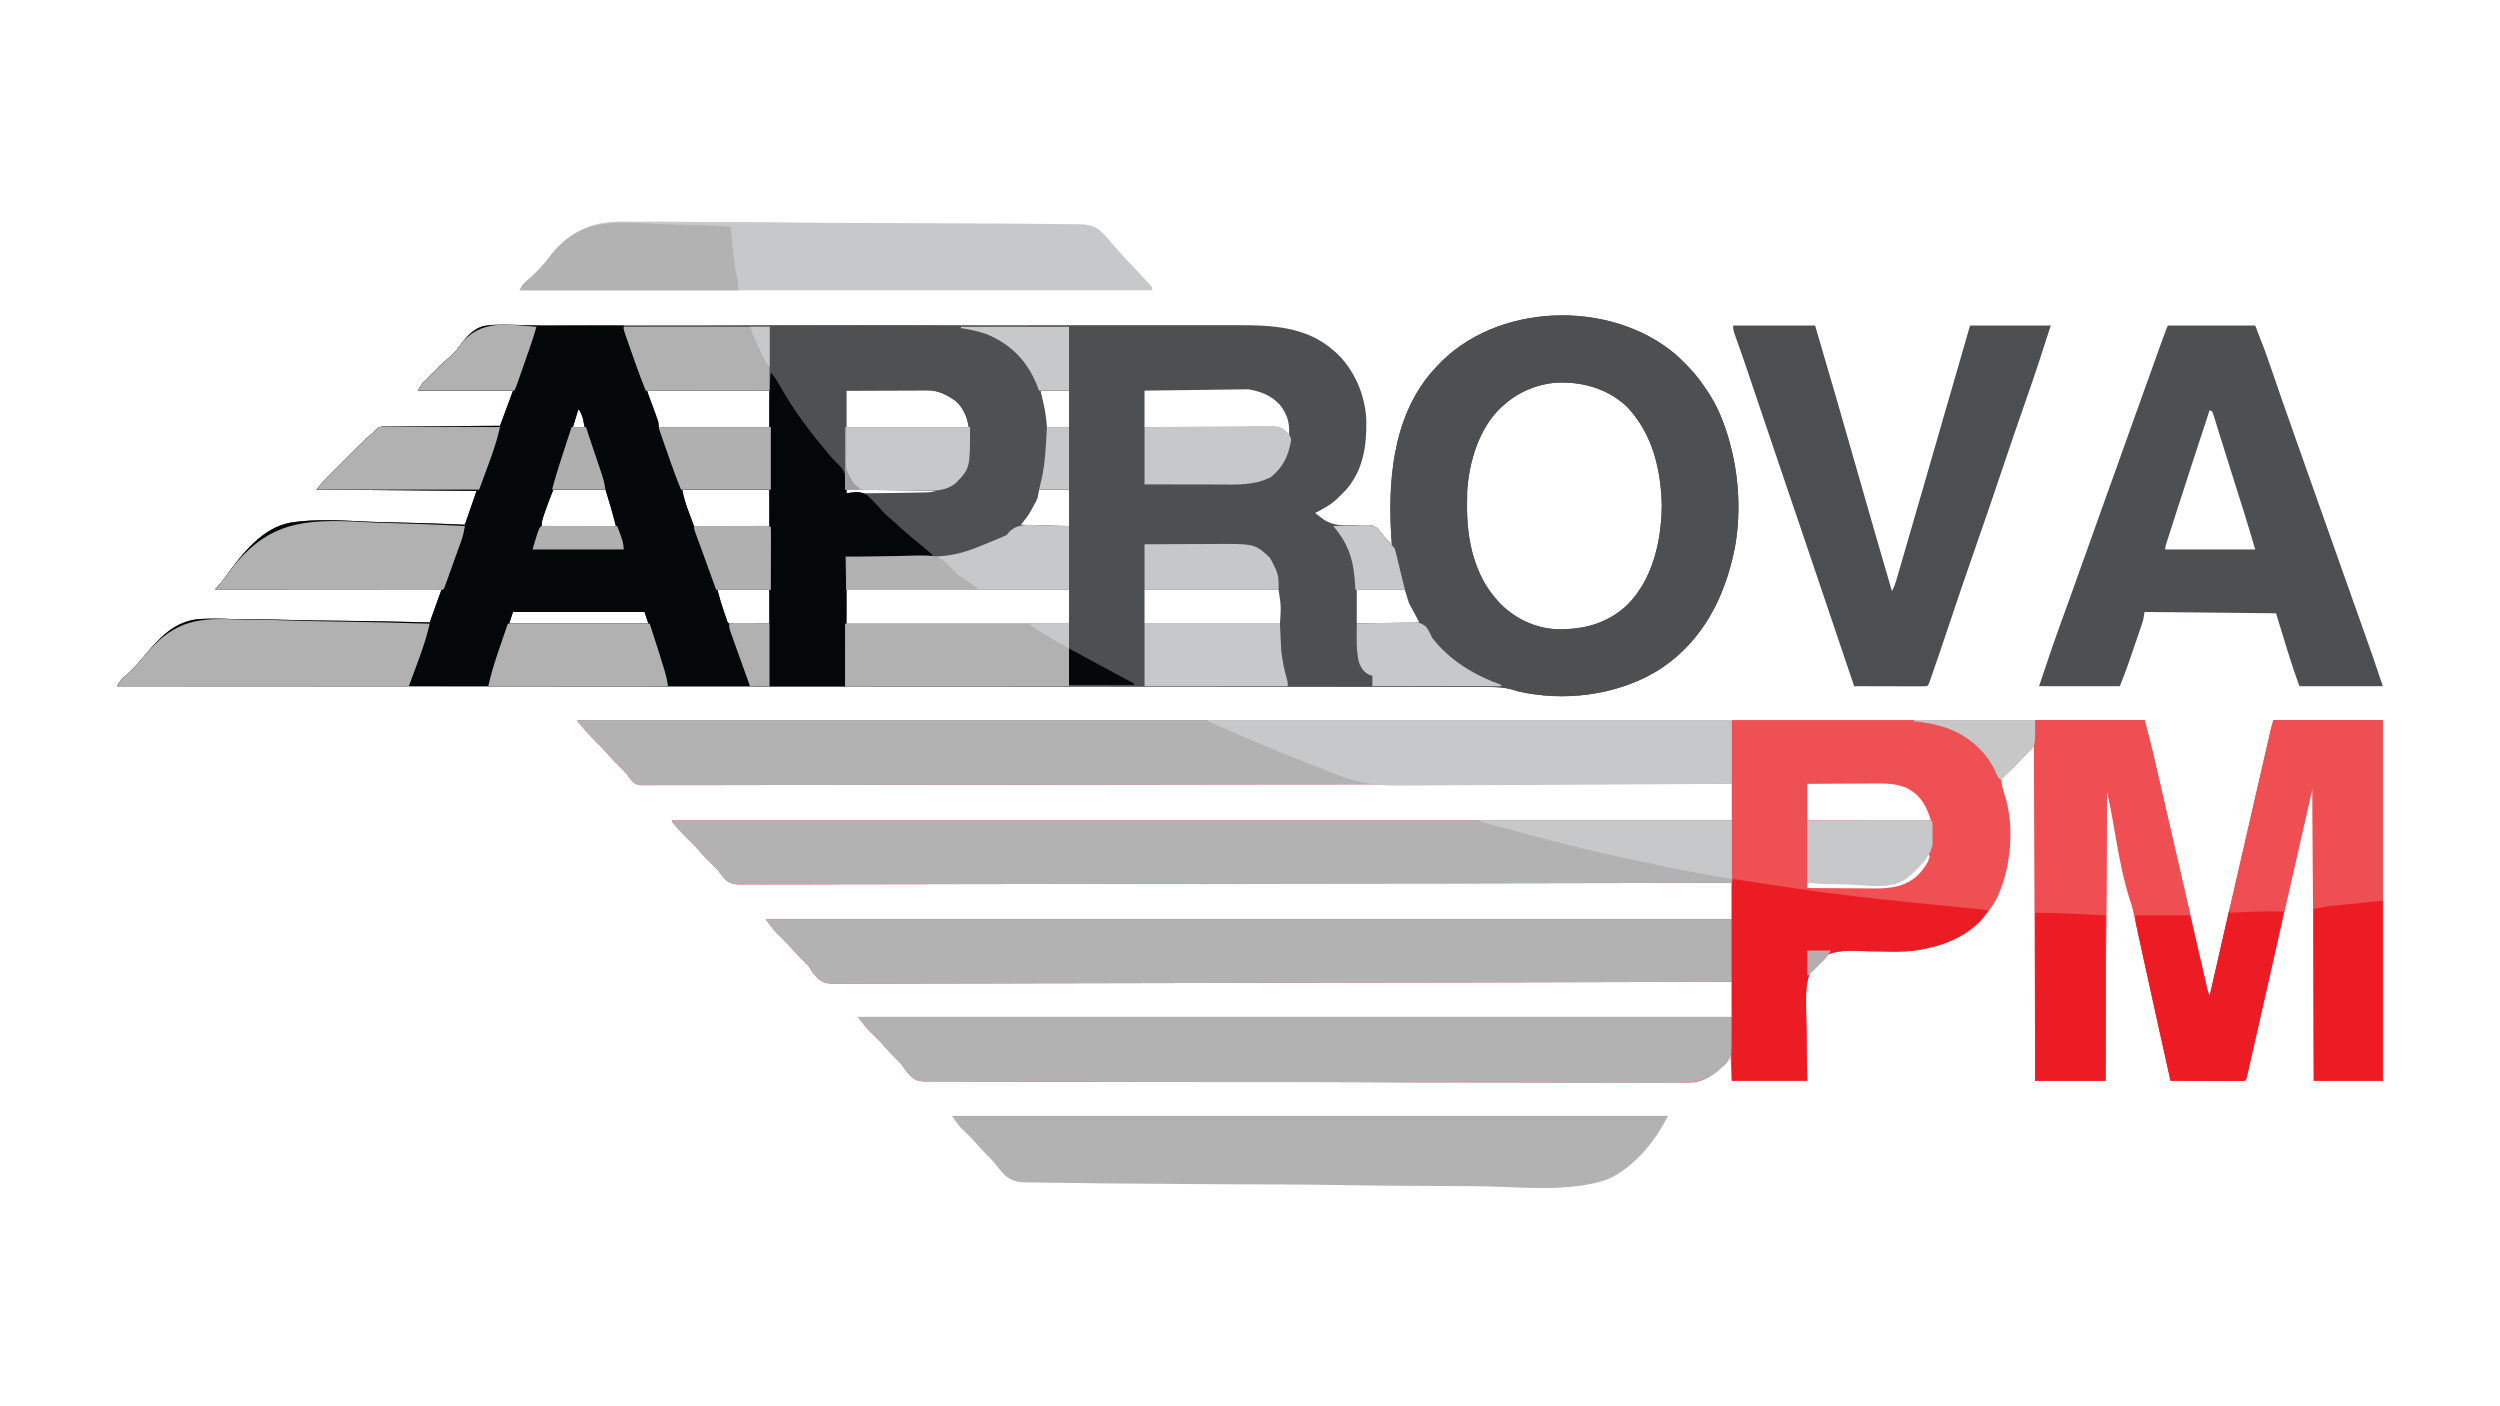 <?xml version="1.0" encoding="UTF-8"?>
<svg version="1.1" xmlns="http://www.w3.org/2000/svg" width="1920" height="1080">
<path d="M0 0 C397.32 0 794.64 0 1204 0 C1206.575 9.657 1209.063 19.271 1211.293 29.005 C1211.599 30.331 1211.905 31.658 1212.212 32.985 C1213.035 36.551 1213.855 40.117 1214.674 43.684 C1215.549 47.489 1216.426 51.294 1217.304 55.098 C1218.974 62.342 1220.641 69.586 1222.307 76.83 C1224.157 84.872 1226.01 92.914 1227.863 100.955 C1230.904 114.154 1233.945 127.353 1236.984 140.552 C1237.155 141.292 1237.325 142.031 1237.5 142.793 C1239.608 151.946 1241.712 161.1 1243.812 170.255 C1244.945 175.192 1246.079 180.127 1247.214 185.063 C1247.733 187.327 1248.252 189.59 1248.77 191.854 C1249.469 194.911 1250.172 197.968 1250.875 201.025 C1251.078 201.917 1251.282 202.81 1251.491 203.729 C1252.415 207.976 1252.415 207.976 1254 212 C1254.262 210.857 1254.524 209.713 1254.794 208.535 C1262.566 174.63 1270.343 140.727 1278.122 106.824 C1278.99 103.042 1279.858 99.259 1280.726 95.476 C1283.72 82.43 1286.714 69.385 1289.711 56.34 C1290.981 50.81 1292.251 45.281 1293.52 39.751 C1294.708 34.571 1295.898 29.39 1297.09 24.21 C1297.525 22.313 1297.961 20.416 1298.396 18.518 C1298.987 15.942 1299.579 13.366 1300.172 10.791 C1300.344 10.037 1300.516 9.284 1300.694 8.508 C1301.36 5.621 1302.062 2.813 1303 0 C1330.72 0 1358.44 0 1387 0 C1387 91.41 1387 182.82 1387 277 C1369.51 277 1352.02 277 1334 277 C1333.67 202.75 1333.34 128.5 1333 52 C1328.854 70.212 1324.709 88.424 1320.438 107.188 C1316.297 125.367 1316.297 125.367 1314.514 133.198 C1313.929 135.768 1313.343 138.339 1312.758 140.91 C1312.602 141.595 1312.446 142.281 1312.285 142.987 C1307.808 162.647 1303.34 182.308 1298.882 201.972 C1297.283 209.024 1295.682 216.074 1294.081 223.125 C1292.575 229.761 1291.072 236.398 1289.571 243.035 C1288.647 247.117 1287.72 251.198 1286.792 255.28 C1286.364 257.164 1285.938 259.049 1285.513 260.934 C1284.939 263.479 1284.36 266.023 1283.781 268.567 C1283.613 269.315 1283.445 270.063 1283.273 270.833 C1282.114 275.886 1282.114 275.886 1281 277 C1279.22 277.094 1277.436 277.117 1275.654 277.114 C1273.918 277.113 1273.918 277.113 1272.148 277.113 C1270.922 277.108 1269.696 277.103 1268.434 277.098 C1267.314 277.097 1266.195 277.096 1265.041 277.095 C1261.745 277.09 1258.448 277.081 1255.152 277.07 C1249.174 277.053 1243.197 277.042 1237.219 277.029 C1234.699 277.024 1232.179 277.018 1229.658 277.012 C1228.569 277.01 1227.479 277.008 1226.357 277.005 C1225.19 277.003 1225.19 277.003 1224 277 C1216.838 244.935 1209.72 212.862 1202.754 180.754 C1202.606 180.072 1202.458 179.39 1202.306 178.688 C1200.507 170.398 1198.711 162.108 1196.917 153.817 C1194.937 144.671 1192.954 135.525 1190.972 126.379 C1190.671 124.991 1190.37 123.603 1190.069 122.216 C1189.922 121.535 1189.774 120.855 1189.622 120.154 C1188.648 115.662 1187.676 111.17 1186.703 106.678 C1182.826 88.78 1178.913 70.89 1175 53 C1174.67 126.92 1174.34 200.84 1174 277 C1156.18 277 1138.36 277 1120 277 C1119.67 192.19 1119.34 107.38 1119 20 C1113.72 25.61 1108.44 31.22 1103 37 C1100.154 39.258 1100.154 39.258 1097.25 41.562 C1095.08 43.481 1095.08 43.481 1094 46 C1094.34 50.132 1095.375 53.695 1096.66 57.617 C1104.503 81.681 1101.411 115.429 1090 138 C1079.625 156.072 1064.026 167.951 1043.936 173.578 C1041.652 174.171 1039.362 174.721 1037.062 175.25 C1036.36 175.413 1035.657 175.577 1034.933 175.745 C1025.379 177.783 1015.954 178.081 1006.227 177.807 C1001.73 177.686 997.234 177.626 992.736 177.569 C990.419 177.523 988.101 177.449 985.785 177.345 C973.88 176.84 962.428 176.887 952.957 184.996 C942.925 195.31 944.007 210.079 944.108 223.52 C944.165 227.253 944.265 230.984 944.369 234.716 C944.504 240.332 944.51 245.95 944.538 251.567 C944.595 260.05 944.812 268.515 945 277 C925.86 277 906.72 277 887 277 C886.67 270.4 886.34 263.8 886 257 C884.921 258.344 883.843 259.688 882.732 261.073 C875.781 269.179 869.308 276.721 858.282 278.183 C852.755 278.522 847.278 278.483 841.745 278.366 C839.233 278.382 836.72 278.408 834.208 278.44 C828.776 278.492 823.348 278.486 817.916 278.426 C809.84 278.338 801.766 278.36 793.69 278.403 C779.263 278.475 764.838 278.441 750.411 278.362 C737.791 278.293 725.171 278.263 712.551 278.27 C711.713 278.27 710.874 278.271 710.01 278.271 C706.605 278.273 703.201 278.275 699.796 278.277 C667.898 278.299 636.001 278.216 604.104 278.081 C575.777 277.962 547.451 277.92 519.125 277.949 C517.304 277.951 515.484 277.953 513.664 277.954 C512.314 277.956 512.314 277.956 510.937 277.957 C506.408 277.962 501.878 277.966 497.348 277.97 C496.007 277.971 496.007 277.971 494.64 277.972 C470.948 277.993 447.257 277.957 423.565 277.902 C421.016 277.896 418.467 277.89 415.918 277.884 C414.227 277.88 412.536 277.876 410.845 277.872 C399.064 277.845 387.283 277.839 375.503 277.848 C360.326 277.859 345.149 277.83 329.973 277.733 C321.949 277.682 313.928 277.664 305.904 277.694 C299.912 277.712 293.923 277.668 287.931 277.599 C285.508 277.58 283.085 277.582 280.662 277.606 C261.61 277.778 261.61 277.778 256.235 273.391 C253.384 270.556 251.224 267.344 249 264 C247.455 262.38 245.877 260.789 244.25 259.25 C241.588 256.626 239.053 253.967 236.625 251.125 C232.92 246.79 228.848 242.859 224.746 238.906 C221.546 235.519 218.796 231.728 216 228 C437.43 228 658.86 228 887 228 C887 219.09 887 210.18 887 201 C881.619 201.017 881.619 201.017 876.13 201.034 C813.363 201.226 750.597 201.403 687.83 201.508 C686.848 201.51 685.865 201.511 684.853 201.513 C663.502 201.549 642.15 201.582 620.798 201.613 C610.328 201.628 599.857 201.643 589.386 201.659 C588.345 201.661 587.303 201.662 586.229 201.664 C552.452 201.715 518.674 201.805 484.897 201.916 C450.188 202.029 415.48 202.103 380.771 202.127 C375.87 202.13 370.968 202.134 366.067 202.139 C365.102 202.139 364.137 202.14 363.143 202.141 C347.61 202.155 332.076 202.211 316.543 202.282 C300.929 202.353 285.316 202.38 269.702 202.362 C260.423 202.353 251.146 202.377 241.868 202.45 C235.669 202.495 229.471 202.496 223.272 202.462 C219.74 202.444 216.21 202.445 212.678 202.499 C190.607 202.777 190.607 202.777 185.017 198.399 C182.154 195.595 180.116 192.397 178 189 C176.459 187.375 174.882 185.783 173.25 184.25 C170.588 181.626 168.053 178.967 165.625 176.125 C161.92 171.79 157.848 167.859 153.746 163.906 C150.546 160.519 147.796 156.728 145 153 C389.86 153 634.72 153 887 153 C887 143.76 887 134.52 887 125 C883.04 125.009 879.08 125.018 875 125.028 C805.717 125.188 736.435 125.335 667.153 125.423 C665.526 125.426 665.526 125.426 663.867 125.428 C640.305 125.458 616.742 125.485 593.179 125.511 C581.624 125.523 570.07 125.536 558.515 125.549 C557.365 125.551 556.215 125.552 555.03 125.553 C517.747 125.596 480.464 125.671 443.18 125.763 C404.873 125.857 366.566 125.919 328.258 125.939 C322.85 125.942 317.442 125.945 312.034 125.949 C310.97 125.949 309.905 125.95 308.809 125.951 C291.66 125.963 274.512 126.009 257.364 126.068 C240.133 126.127 222.902 126.15 205.671 126.135 C195.428 126.127 185.185 126.148 174.942 126.208 C168.103 126.245 161.265 126.247 154.425 126.218 C150.526 126.203 146.628 126.204 142.729 126.249 C138.529 126.297 134.333 126.267 130.133 126.23 C128.921 126.257 127.709 126.283 126.461 126.31 C121.443 126.21 118.262 126.028 114.29 122.793 C112.022 120.288 109.999 117.721 108 115 C107.084 114.016 106.149 113.049 105.18 112.117 C101.503 108.54 97.894 104.966 94.562 101.062 C91.698 97.711 88.636 94.595 85.5 91.5 C81.139 87.181 76.791 82.839 73 78 C73 77.67 73 77.34 73 77 C341.62 77 610.24 77 887 77 C887 67.76 887 58.52 887 49 C880.501 49.011 880.501 49.011 873.87 49.022 C798.072 49.15 722.274 49.268 646.475 49.339 C644.696 49.34 644.696 49.34 642.881 49.342 C617.108 49.366 591.334 49.388 565.56 49.409 C552.921 49.419 540.282 49.429 527.643 49.439 C526.386 49.44 525.128 49.442 523.832 49.443 C483.042 49.477 442.253 49.537 401.463 49.61 C359.557 49.686 317.652 49.735 275.746 49.751 C269.831 49.754 263.916 49.756 258.001 49.759 C256.837 49.76 255.673 49.76 254.474 49.761 C235.711 49.77 216.948 49.807 198.186 49.855 C179.337 49.902 160.488 49.92 141.64 49.908 C130.432 49.902 119.225 49.918 108.017 49.966 C100.538 49.996 93.058 49.997 85.579 49.975 C81.312 49.963 77.047 49.963 72.78 49.999 C68.9 50.031 65.022 50.027 61.142 49.993 C59.746 49.987 58.349 49.995 56.953 50.018 C46.561 50.176 46.561 50.176 42.684 47.255 C40.919 45.253 39.465 43.226 38 41 C37.08 40.005 36.133 39.033 35.156 38.094 C30.509 33.556 26.025 28.972 21.809 24.027 C19.63 21.586 17.328 19.3 15 17 C9.571 11.629 4.582 6.109 0 0 Z M945 49 C945 58.24 945 67.48 945 77 C976.35 77 1007.7 77 1040 77 C1036.147 65.44 1032.131 57.683 1021 52 C1012.669 48.583 1004.434 48.607 995.586 48.707 C994.12 48.713 992.655 48.717 991.19 48.72 C987.366 48.731 983.542 48.761 979.718 48.794 C975.803 48.825 971.888 48.838 967.973 48.854 C960.315 48.886 952.658 48.938 945 49 Z M1038 102 C1037.29 102.985 1037.29 102.985 1036.566 103.99 C1029.615 113.194 1021.669 123.469 1009.735 125.63 C1000.398 126.811 990.953 126.409 981.576 125.974 C977.44 125.807 973.303 125.769 969.164 125.719 C961.103 125.603 953.054 125.348 945 125 C945 126.32 945 127.64 945 129 C953.007 129.07 961.014 129.123 969.021 129.155 C972.74 129.171 976.459 129.192 980.178 129.226 C983.777 129.259 987.375 129.277 990.974 129.285 C992.994 129.293 995.015 129.316 997.035 129.34 C1009.476 129.342 1020.927 127.804 1030.16 118.922 C1034.205 114.606 1037.291 110.696 1039 105 C1038.505 103.515 1038.505 103.515 1038 102 Z " fill="#EF5054" transform="translate(443,553)"/>
<path d="M0 0 C9.29 8.424 16.93 16.823 23.684 27.434 C24.213 28.217 24.743 29.001 25.289 29.809 C33.713 42.818 39.139 58.411 42.684 73.434 C42.88 74.252 43.076 75.071 43.278 75.915 C48.907 100.582 49.557 129.713 43.684 154.434 C43.394 155.675 43.394 155.675 43.098 156.941 C34.447 192.671 16.4 223.734 -15.457 243.234 C-46.803 261.595 -86.053 266.455 -121.316 258.434 C-122.047 258.191 -122.777 257.948 -123.53 257.698 C-132.366 254.806 -141.125 255.013 -150.302 255.049 C-152.132 255.045 -153.961 255.04 -155.79 255.033 C-160.817 255.019 -165.844 255.024 -170.872 255.032 C-176.34 255.037 -181.809 255.025 -187.278 255.015 C-196.863 255 -206.448 254.995 -216.032 254.999 C-230.285 255.003 -244.537 254.991 -258.789 254.975 C-282.764 254.948 -306.739 254.936 -330.713 254.931 C-354.453 254.927 -378.194 254.916 -401.934 254.897 C-402.671 254.896 -403.409 254.896 -404.169 254.895 C-410.904 254.89 -417.64 254.884 -424.376 254.879 C-441.119 254.865 -457.863 254.852 -474.606 254.84 C-475.369 254.839 -476.131 254.839 -476.917 254.838 C-513.999 254.811 -551.081 254.795 -588.163 254.78 C-601.031 254.775 -613.898 254.77 -626.765 254.764 C-627.563 254.764 -628.361 254.763 -629.184 254.763 C-666.287 254.747 -703.39 254.723 -740.494 254.698 C-742.903 254.696 -745.312 254.694 -747.721 254.693 C-763.685 254.682 -779.65 254.67 -795.615 254.659 C-827.38 254.637 -859.145 254.615 -890.91 254.594 C-892.423 254.593 -893.935 254.592 -895.448 254.591 C-977.096 254.537 -1058.744 254.496 -1197.316 254.434 C-1195.532 250.549 -1193.358 248.537 -1190.092 245.744 C-1185.028 241.296 -1180.769 236.486 -1176.523 231.262 C-1164.722 217.128 -1153.626 204.693 -1134.469 202.861 C-1125.632 202.338 -1116.837 202.524 -1107.998 202.886 C-1102.678 203.067 -1097.358 203.055 -1092.035 203.066 C-1082.012 203.115 -1072 203.331 -1061.981 203.612 C-1050.552 203.923 -1039.124 204.041 -1027.692 204.146 C-1004.227 204.365 -980.773 204.826 -957.316 205.434 C-954.346 197.184 -951.376 188.934 -948.316 180.434 C-1005.736 180.434 -1063.156 180.434 -1122.316 180.434 C-1119.346 176.969 -1119.346 176.969 -1116.316 173.434 C-1115.177 171.916 -1114.056 170.385 -1112.964 168.833 C-1100.724 151.973 -1085.644 132.668 -1064.003 128.745 C-1045.299 125.896 -1025.974 127.009 -1007.156 127.963 C-998.757 128.38 -990.357 128.544 -981.95 128.693 C-964.722 129.004 -947.53 129.645 -930.316 130.434 C-927.346 121.854 -924.376 113.274 -921.316 104.434 C-961.906 104.104 -1002.496 103.774 -1044.316 103.434 C-1037.565 95.557 -1037.565 95.557 -1034.917 92.904 C-1034.322 92.307 -1033.728 91.709 -1033.115 91.094 C-1032.182 90.164 -1032.182 90.164 -1031.23 89.215 C-1030.24 88.222 -1030.24 88.222 -1029.229 87.21 C-1027.84 85.821 -1026.45 84.432 -1025.059 83.045 C-1022.951 80.943 -1020.848 78.835 -1018.746 76.727 C-1017.387 75.368 -1016.028 74.01 -1014.668 72.652 C-1014.05 72.032 -1013.432 71.412 -1012.795 70.774 C-1009.025 67.023 -1005.139 63.465 -1001.101 60.004 C-999.316 58.503 -999.316 58.503 -997.948 56.86 C-995.051 54.327 -991.115 54.995 -987.439 55.001 C-986.077 54.986 -986.077 54.986 -984.689 54.97 C-981.686 54.94 -978.683 54.931 -975.68 54.922 C-973.599 54.905 -971.518 54.887 -969.437 54.867 C-963.958 54.82 -958.479 54.79 -952.999 54.764 C-947.409 54.734 -941.819 54.688 -936.229 54.643 C-925.258 54.556 -914.287 54.491 -903.316 54.434 C-898.366 41.069 -898.366 41.069 -893.316 27.434 C-917.406 27.434 -941.496 27.434 -966.316 27.434 C-964.485 23.77 -963.082 21.952 -960.246 19.133 C-959.431 18.32 -958.617 17.507 -957.777 16.67 C-956.924 15.829 -956.071 14.988 -955.191 14.121 C-954.361 13.292 -953.531 12.462 -952.676 11.607 C-948.943 7.901 -945.208 4.302 -941.156 0.945 C-938.197 -1.574 -936.088 -4.169 -933.891 -7.371 C-929.411 -13.514 -923.995 -20.093 -916.331 -22.081 C-910.772 -22.902 -905.178 -22.724 -899.575 -22.628 C-897.682 -22.629 -895.789 -22.635 -893.897 -22.644 C-889.826 -22.657 -885.756 -22.643 -881.685 -22.609 C-875.3 -22.558 -868.917 -22.586 -862.532 -22.629 C-849.493 -22.708 -836.454 -22.714 -823.414 -22.712 C-817.336 -22.712 -811.257 -22.716 -805.178 -22.72 C-791.265 -22.73 -777.352 -22.733 -763.439 -22.733 C-752.699 -22.734 -741.96 -22.736 -731.22 -22.739 C-728.107 -22.74 -724.995 -22.741 -721.882 -22.742 C-720.721 -22.742 -720.721 -22.742 -719.536 -22.743 C-697.843 -22.749 -676.149 -22.753 -654.455 -22.752 C-653.234 -22.752 -653.234 -22.752 -651.989 -22.752 C-647.866 -22.752 -643.743 -22.752 -639.621 -22.752 C-638.802 -22.752 -637.984 -22.752 -637.14 -22.752 C-635.485 -22.752 -633.83 -22.752 -632.174 -22.752 C-606.355 -22.751 -580.535 -22.759 -554.716 -22.772 C-525.604 -22.788 -496.493 -22.796 -467.382 -22.795 C-464.277 -22.795 -461.172 -22.795 -458.067 -22.795 C-457.303 -22.795 -456.539 -22.795 -455.751 -22.795 C-443.492 -22.795 -431.232 -22.801 -418.973 -22.81 C-406.661 -22.819 -394.349 -22.819 -382.038 -22.813 C-375.378 -22.81 -368.718 -22.81 -362.059 -22.818 C-355.955 -22.826 -349.851 -22.825 -343.748 -22.816 C-341.549 -22.814 -339.35 -22.816 -337.151 -22.822 C-310.829 -22.884 -284.114 -21.823 -263.316 -3.566 C-262.319 -2.71 -262.319 -2.71 -261.301 -1.836 C-247.195 11.187 -238.752 31.028 -237.98 50.098 C-237.68 69.876 -240.241 88.425 -253.754 103.871 C-255.252 105.414 -256.772 106.937 -258.316 108.434 C-258.965 109.079 -259.613 109.725 -260.281 110.391 C-265.366 115.164 -271.109 118.318 -277.316 121.434 C-275.984 122.435 -274.65 123.435 -273.316 124.434 C-272.313 125.221 -272.313 125.221 -271.29 126.024 C-263.177 131.702 -254.997 131.094 -245.54 130.808 C-233.834 130.515 -233.834 130.515 -229.941 132.872 C-228.17 134.628 -226.742 136.391 -225.316 138.434 C-224.586 139.237 -223.855 140.04 -223.102 140.867 C-222.249 141.859 -222.249 141.859 -221.379 142.871 C-220.792 143.55 -220.206 144.23 -219.602 144.93 C-218.965 145.674 -218.965 145.674 -218.316 146.434 C-218.389 145.52 -218.461 144.606 -218.535 143.664 C-221.759 99.171 -218.334 48.656 -187.844 13.215 C-187.01 12.297 -186.176 11.379 -185.316 10.434 C-184.611 9.654 -184.611 9.654 -183.891 8.859 C-138.694 -40.42 -50.338 -43.158 0 0 Z M-132.316 38.434 C-132.978 39.015 -133.639 39.596 -134.32 40.195 C-151.367 56.142 -159.17 82.173 -160.523 104.906 C-160.619 108.481 -160.646 112.046 -160.629 115.621 C-160.623 116.891 -160.618 118.161 -160.612 119.47 C-160.304 143.453 -154.572 169 -138.316 187.434 C-137.66 188.184 -137.004 188.934 -136.328 189.707 C-124.801 202.057 -108.613 209.986 -91.664 210.672 C-71.086 211.108 -52.726 206.328 -37.463 191.913 C-18.041 172.332 -11.49 143.19 -11.066 116.496 C-11.532 88.617 -17.929 61.095 -37.395 40.203 C-51.786 26.424 -70.288 20.897 -89.875 21.23 C-105.278 21.772 -120.78 28.1 -132.316 38.434 Z M-790.316 27.434 C-787.737 36.892 -784.579 46.189 -781.316 55.434 C-753.266 55.434 -725.216 55.434 -696.316 55.434 C-696.316 46.194 -696.316 36.954 -696.316 27.434 C-727.336 27.434 -758.356 27.434 -790.316 27.434 Z M-637.316 27.434 C-637.316 36.674 -637.316 45.914 -637.316 55.434 C-606.296 55.434 -575.276 55.434 -543.316 55.434 C-544.604 47.708 -547.317 40.795 -553.316 35.434 C-560.4 30.548 -566.487 27.175 -575.218 27.207 C-575.892 27.206 -576.565 27.206 -577.26 27.206 C-579.473 27.207 -581.685 27.223 -583.898 27.238 C-585.438 27.242 -586.978 27.245 -588.518 27.247 C-592.561 27.254 -596.603 27.274 -600.646 27.296 C-604.775 27.317 -608.904 27.326 -613.033 27.336 C-621.128 27.357 -629.222 27.393 -637.316 27.434 Z M-488.316 27.434 C-488.028 28.939 -487.739 30.445 -487.441 31.996 C-486.323 38.088 -485.536 44.198 -484.781 50.344 C-484.494 53.336 -484.494 53.336 -483.316 55.434 C-477.706 55.434 -472.096 55.434 -466.316 55.434 C-466.316 46.194 -466.316 36.954 -466.316 27.434 C-473.576 27.434 -480.836 27.434 -488.316 27.434 Z M-337.704 26.525 C-338.845 26.54 -338.845 26.54 -340.01 26.555 C-342.531 26.587 -345.053 26.62 -347.574 26.652 C-349.32 26.675 -351.066 26.697 -352.812 26.72 C-357.412 26.779 -362.012 26.838 -366.612 26.897 C-371.304 26.958 -375.996 27.018 -380.688 27.078 C-389.897 27.196 -399.107 27.315 -408.316 27.434 C-408.316 36.674 -408.316 45.914 -408.316 55.434 C-403.592 55.44 -403.592 55.44 -398.773 55.446 C-388.367 55.463 -377.962 55.508 -367.556 55.566 C-361.247 55.6 -354.939 55.625 -348.63 55.629 C-342.541 55.633 -336.453 55.662 -330.365 55.707 C-328.042 55.72 -325.719 55.724 -323.396 55.72 C-320.142 55.715 -316.89 55.741 -313.636 55.774 C-312.676 55.766 -311.716 55.757 -310.726 55.748 C-306.2 55.826 -303.238 56.028 -299.671 58.975 C-298.506 60.192 -298.506 60.192 -297.316 61.434 C-296.728 52.311 -298.7 45.262 -304.566 38.121 C-311.425 30.929 -318.624 28.268 -328.316 26.434 C-331.446 26.434 -334.575 26.485 -337.704 26.525 Z M-843.316 42.434 C-844.636 46.724 -845.956 51.014 -847.316 55.434 C-844.346 55.434 -841.376 55.434 -838.316 55.434 C-838.605 54.031 -838.894 52.629 -839.191 51.184 C-839.354 50.395 -839.516 49.606 -839.684 48.793 C-840.308 46.465 -841.165 44.543 -842.316 42.434 C-842.646 42.434 -842.976 42.434 -843.316 42.434 Z M-862.316 103.434 C-864.716 109.431 -867.026 115.27 -869.066 121.371 C-869.287 122.016 -869.507 122.661 -869.734 123.326 C-870.681 126.162 -871.316 128.421 -871.316 131.434 C-852.506 131.434 -833.696 131.434 -814.316 131.434 C-816.671 122.017 -819.421 112.699 -822.316 103.434 C-835.516 103.434 -848.716 103.434 -862.316 103.434 Z M-763.316 103.434 C-761.705 113.104 -757.667 122.22 -754.316 131.434 C-735.176 131.434 -716.036 131.434 -696.316 131.434 C-696.316 122.194 -696.316 112.954 -696.316 103.434 C-718.426 103.434 -740.536 103.434 -763.316 103.434 Z M-637.316 103.434 C-637.316 104.424 -637.316 105.414 -637.316 106.434 C-629.11 106.48 -620.904 106.516 -612.697 106.537 C-608.886 106.548 -605.075 106.562 -601.264 106.584 C-597.581 106.606 -593.898 106.618 -590.215 106.623 C-588.815 106.627 -587.415 106.634 -586.015 106.645 C-578.789 106.699 -572.229 106.653 -565.316 104.434 C-565.316 104.104 -565.316 103.774 -565.316 103.434 C-589.076 103.434 -612.836 103.434 -637.316 103.434 Z M-489.316 103.434 C-490.018 105.207 -490.719 106.981 -491.441 108.809 C-494.854 117.007 -499.401 124.061 -504.316 131.434 C-491.776 131.434 -479.236 131.434 -466.316 131.434 C-466.316 122.194 -466.316 112.954 -466.316 103.434 C-473.906 103.434 -481.496 103.434 -489.316 103.434 Z M-736.316 180.434 C-733.748 189.856 -733.748 189.856 -730.691 199.059 C-730.266 200.247 -729.841 201.436 -729.402 202.66 C-728.581 205.302 -728.581 205.302 -727.316 206.434 C-725.025 206.522 -722.731 206.541 -720.438 206.531 C-719.751 206.53 -719.064 206.528 -718.357 206.527 C-716.156 206.521 -713.955 206.509 -711.754 206.496 C-710.265 206.491 -708.776 206.487 -707.287 206.482 C-703.63 206.472 -699.973 206.453 -696.316 206.434 C-696.316 197.854 -696.316 189.274 -696.316 180.434 C-709.516 180.434 -722.716 180.434 -736.316 180.434 Z M-637.316 180.434 C-637.316 189.014 -637.316 197.594 -637.316 206.434 C-580.886 206.434 -524.456 206.434 -466.316 206.434 C-466.316 197.854 -466.316 189.274 -466.316 180.434 C-522.746 180.434 -579.176 180.434 -637.316 180.434 Z M-408.316 180.434 C-408.316 189.014 -408.316 197.594 -408.316 206.434 C-373.996 206.434 -339.676 206.434 -304.316 206.434 C-303.445 193.211 -303.445 193.211 -305.316 180.434 C-339.306 180.434 -373.296 180.434 -408.316 180.434 Z M-245.316 180.434 C-245.316 189.014 -245.316 197.594 -245.316 206.434 C-229.146 206.434 -212.976 206.434 -196.316 206.434 C-199.286 200.164 -202.256 193.894 -205.316 187.434 C-206.306 185.124 -207.296 182.814 -208.316 180.434 C-220.526 180.434 -232.736 180.434 -245.316 180.434 Z M-893.316 197.434 C-894.306 200.404 -895.296 203.374 -896.316 206.434 C-861.006 206.434 -825.696 206.434 -789.316 206.434 C-790.306 203.464 -791.296 200.494 -792.316 197.434 C-825.646 197.434 -858.976 197.434 -893.316 197.434 Z " fill="#4E4F50" transform="translate(1287.316,272.566)"/>
<path d="M0 0 C1.54 -0.006 3.079 -0.012 4.619 -0.018 C6.932 -0.027 9.246 -0.036 11.56 -0.046 C19.759 -0.08 27.957 -0.065 36.156 -0.043 C37.499 -0.04 38.841 -0.036 40.184 -0.033 C43.223 -0.025 46.262 -0.017 49.301 -0.008 C49.488 0.52 49.675 1.049 49.868 1.593 C51.846 7.176 53.826 12.758 55.807 18.339 C56.543 20.412 57.278 22.486 58.012 24.559 C61.921 35.592 65.855 46.61 70.002 57.555 C76.301 74.222 76.301 74.222 76.301 77.992 C104.351 77.992 132.401 77.992 161.301 77.992 C161.301 68.422 161.301 58.852 161.301 48.992 C161.631 44.702 161.961 40.412 162.301 35.992 C165.342 39.794 167.467 42.919 169.738 47.117 C179.868 65.285 192.717 82.121 206.113 97.992 C206.56 98.526 207.007 99.06 207.467 99.61 C209.455 101.955 211.466 104.145 213.727 106.23 C218.836 111.049 219.983 114.715 220.301 121.555 C220.361 124.041 220.35 126.504 220.301 128.992 C221.137 128.818 221.974 128.644 222.836 128.465 C227.861 127.88 232.026 127.451 236.307 130.352 C240.456 133.982 244.093 138.092 247.724 142.232 C249.539 144.258 251.469 146.054 253.551 147.805 C256.645 150.418 259.634 153.123 262.613 155.867 C267.208 160.06 271.939 164.033 276.773 167.945 C280.01 170.566 283.188 173.225 286.301 175.992 C286.301 176.322 286.301 176.652 286.301 176.992 C264.191 176.992 242.081 176.992 219.301 176.992 C219.631 185.572 219.961 194.152 220.301 202.992 C220.566 227.685 219.816 252.28 219.301 276.992 C34.831 276.992 -149.639 276.992 -339.699 276.992 C-337.621 272.836 -335.952 271.277 -332.475 268.303 C-327.411 263.854 -323.152 259.044 -318.906 253.82 C-307.105 239.686 -296.009 227.251 -276.852 225.42 C-268.015 224.896 -259.219 225.082 -250.381 225.444 C-245.061 225.626 -239.741 225.614 -234.418 225.625 C-224.395 225.674 -214.383 225.89 -204.364 226.17 C-192.935 226.481 -181.507 226.6 -170.074 226.705 C-146.61 226.924 -123.156 227.384 -99.699 227.992 C-96.729 219.742 -93.759 211.492 -90.699 202.992 C-148.119 202.992 -205.539 202.992 -264.699 202.992 C-261.729 199.527 -261.729 199.527 -258.699 195.992 C-257.56 194.475 -256.439 192.943 -255.347 191.392 C-243.107 174.532 -228.027 155.226 -206.385 151.304 C-187.682 148.454 -168.356 149.567 -149.539 150.522 C-141.14 150.939 -132.74 151.103 -124.333 151.252 C-107.105 151.563 -89.913 152.204 -72.699 152.992 C-69.729 144.412 -66.759 135.832 -63.699 126.992 C-104.289 126.662 -144.879 126.332 -186.699 125.992 C-179.947 118.115 -179.947 118.115 -177.299 115.463 C-176.705 114.865 -176.111 114.268 -175.498 113.652 C-174.565 112.722 -174.565 112.722 -173.613 111.773 C-172.622 110.781 -172.622 110.781 -171.611 109.769 C-170.223 108.379 -168.833 106.991 -167.441 105.604 C-165.333 103.501 -163.231 101.394 -161.129 99.285 C-159.77 97.927 -158.41 96.569 -157.051 95.211 C-156.433 94.591 -155.815 93.971 -155.178 93.332 C-151.408 89.582 -147.521 86.024 -143.484 82.563 C-141.698 81.062 -141.698 81.062 -140.331 79.419 C-137.433 76.885 -133.498 77.554 -129.822 77.56 C-128.46 77.545 -128.46 77.545 -127.071 77.529 C-124.068 77.499 -121.066 77.49 -118.062 77.48 C-115.982 77.464 -113.901 77.445 -111.82 77.426 C-106.341 77.378 -100.861 77.349 -95.382 77.323 C-89.792 77.293 -84.202 77.246 -78.611 77.201 C-67.641 77.115 -56.67 77.049 -45.699 76.992 C-40.749 63.627 -40.749 63.627 -35.699 49.992 C-59.789 49.992 -83.879 49.992 -108.699 49.992 C-106.868 46.329 -105.464 44.511 -102.629 41.691 C-101.814 40.879 -101 40.066 -100.16 39.229 C-99.307 38.387 -98.453 37.546 -97.574 36.68 C-96.744 35.85 -95.914 35.021 -95.059 34.166 C-91.326 30.46 -87.591 26.86 -83.539 23.504 C-80.58 20.985 -78.471 18.389 -76.273 15.188 C-71.226 8.265 -65.452 1.731 -56.694 0.025 C-47.218 -1.249 -37.526 -0.699 -28.002 -0.337 C-18.664 0.015 -9.343 0.04 0 0 Z M14.301 64.992 C12.981 69.282 11.661 73.572 10.301 77.992 C13.271 77.992 16.241 77.992 19.301 77.992 C19.012 76.59 18.723 75.187 18.426 73.742 C18.263 72.953 18.101 72.164 17.934 71.352 C17.309 69.024 16.452 67.102 15.301 64.992 C14.971 64.992 14.641 64.992 14.301 64.992 Z M-4.699 125.992 C-7.098 131.99 -9.409 137.829 -11.449 143.93 C-11.67 144.575 -11.89 145.22 -12.117 145.885 C-13.063 148.721 -13.699 150.98 -13.699 153.992 C5.111 153.992 23.921 153.992 43.301 153.992 C40.947 144.575 38.196 135.257 35.301 125.992 C22.101 125.992 8.901 125.992 -4.699 125.992 Z M94.301 125.992 C95.912 135.662 99.95 144.779 103.301 153.992 C122.441 153.992 141.581 153.992 161.301 153.992 C161.301 144.752 161.301 135.512 161.301 125.992 C139.191 125.992 117.081 125.992 94.301 125.992 Z M121.301 202.992 C123.869 212.415 123.869 212.415 126.926 221.617 C127.351 222.806 127.777 223.994 128.215 225.219 C129.036 227.861 129.036 227.861 130.301 228.992 C132.592 229.08 134.887 229.099 137.18 229.09 C137.866 229.088 138.553 229.087 139.26 229.086 C141.461 229.08 143.662 229.067 145.863 229.055 C147.352 229.05 148.841 229.045 150.33 229.041 C153.987 229.031 157.644 229.011 161.301 228.992 C161.301 220.412 161.301 211.832 161.301 202.992 C148.101 202.992 134.901 202.992 121.301 202.992 Z M-35.699 219.992 C-36.689 222.962 -37.679 225.932 -38.699 228.992 C-3.389 228.992 31.921 228.992 68.301 228.992 C67.311 226.022 66.321 223.052 65.301 219.992 C31.971 219.992 -1.359 219.992 -35.699 219.992 Z " fill="#040708" transform="translate(429.699,250.008)"/>
<path d="M0 0 C27.72 0 55.44 0 84 0 C86.575 9.657 89.063 19.271 91.293 29.005 C91.599 30.331 91.905 31.658 92.212 32.985 C93.035 36.551 93.855 40.117 94.674 43.684 C95.549 47.489 96.426 51.294 97.304 55.098 C98.974 62.342 100.641 69.586 102.307 76.83 C104.157 84.872 106.01 92.914 107.863 100.955 C110.904 114.154 113.945 127.353 116.984 140.552 C117.155 141.292 117.325 142.031 117.5 142.793 C119.608 151.946 121.712 161.1 123.812 170.255 C124.945 175.192 126.079 180.127 127.214 185.063 C127.733 187.327 128.252 189.59 128.77 191.854 C129.469 194.911 130.172 197.968 130.875 201.025 C131.18 202.363 131.18 202.363 131.491 203.729 C132.415 207.976 132.415 207.976 134 212 C134.262 210.857 134.524 209.713 134.794 208.535 C142.566 174.63 150.343 140.727 158.122 106.824 C158.99 103.042 159.858 99.259 160.726 95.476 C163.72 82.43 166.714 69.385 169.711 56.34 C170.981 50.81 172.251 45.281 173.52 39.751 C174.708 34.571 175.898 29.39 177.09 24.21 C177.525 22.313 177.961 20.416 178.396 18.518 C178.987 15.942 179.579 13.366 180.172 10.791 C180.344 10.037 180.516 9.284 180.694 8.508 C181.36 5.621 182.062 2.813 183 0 C210.72 0 238.44 0 267 0 C267 91.41 267 182.82 267 277 C249.51 277 232.02 277 214 277 C213.67 202.75 213.34 128.5 213 52 C206.782 79.318 206.782 79.318 200.438 107.188 C196.297 125.367 196.297 125.367 194.514 133.198 C193.929 135.768 193.343 138.339 192.758 140.91 C192.602 141.595 192.446 142.281 192.285 142.987 C187.808 162.647 183.34 182.308 178.882 201.972 C177.283 209.024 175.682 216.074 174.081 223.125 C172.575 229.761 171.072 236.398 169.571 243.035 C168.647 247.117 167.72 251.198 166.792 255.28 C166.364 257.164 165.938 259.049 165.513 260.934 C164.939 263.479 164.36 266.023 163.781 268.567 C163.613 269.315 163.445 270.063 163.273 270.833 C162.114 275.886 162.114 275.886 161 277 C159.22 277.094 157.436 277.117 155.654 277.114 C153.918 277.113 153.918 277.113 152.148 277.113 C150.922 277.108 149.696 277.103 148.434 277.098 C147.314 277.097 146.195 277.096 145.041 277.095 C141.745 277.09 138.448 277.081 135.152 277.07 C129.174 277.053 123.197 277.042 117.219 277.029 C114.699 277.024 112.179 277.018 109.658 277.012 C108.569 277.01 107.479 277.008 106.357 277.005 C105.579 277.003 104.801 277.002 104 277 C96.838 244.935 89.72 212.862 82.754 180.754 C82.606 180.072 82.458 179.39 82.306 178.688 C80.507 170.398 78.711 162.108 76.917 153.817 C74.937 144.671 72.954 135.525 70.972 126.379 C70.671 124.991 70.37 123.603 70.069 122.216 C69.848 121.195 69.848 121.195 69.622 120.154 C68.648 115.662 67.676 111.17 66.703 106.678 C62.826 88.78 58.913 70.89 55 53 C54.67 126.92 54.34 200.84 54 277 C36.18 277 18.36 277 0 277 C0 185.59 0 94.18 0 0 Z " fill="#EF4F53" transform="translate(1563,553)"/>
<path d="M0 0 C9.29 8.424 16.93 16.823 23.684 27.434 C24.213 28.217 24.743 29.001 25.289 29.809 C33.713 42.818 39.139 58.411 42.684 73.434 C42.88 74.252 43.076 75.071 43.278 75.915 C48.907 100.582 49.557 129.713 43.684 154.434 C43.394 155.675 43.394 155.675 43.098 156.941 C34.447 192.671 16.4 223.734 -15.457 243.234 C-46.86 261.629 -85.993 266.37 -121.316 258.434 C-123.026 257.927 -124.733 257.416 -126.44 256.901 C-131.992 255.38 -137.103 254.992 -142.837 255.001 C-143.823 254.991 -144.81 254.981 -145.827 254.97 C-149.046 254.94 -152.265 254.931 -155.484 254.922 C-157.733 254.905 -159.982 254.887 -162.231 254.867 C-168.117 254.82 -174.004 254.79 -179.891 254.764 C-185.911 254.734 -191.931 254.688 -197.951 254.643 C-209.74 254.557 -221.528 254.489 -233.316 254.434 C-233.316 251.794 -233.316 249.154 -233.316 246.434 C-234.43 246.093 -234.43 246.093 -235.566 245.746 C-239.849 243.702 -241.715 240.888 -243.504 236.559 C-246.169 226.307 -245.316 217.451 -245.316 206.434 C-229.476 206.104 -213.636 205.774 -197.316 205.434 C-199.956 200.484 -202.596 195.534 -205.316 190.434 C-206.306 187.134 -207.296 183.834 -208.316 180.434 C-220.856 180.434 -233.396 180.434 -246.316 180.434 C-246.564 177.237 -246.811 174.04 -247.066 170.746 C-248.514 154.68 -252.941 143.775 -263.316 131.434 C-259.03 131.259 -254.745 131.133 -250.456 131.049 C-249 131.014 -247.544 130.966 -246.089 130.906 C-234.037 130.414 -234.037 130.414 -229.897 132.867 C-228.127 134.624 -226.722 136.379 -225.316 138.434 C-224.586 139.237 -223.855 140.04 -223.102 140.867 C-222.249 141.859 -222.249 141.859 -221.379 142.871 C-220.792 143.55 -220.206 144.23 -219.602 144.93 C-219.177 145.426 -218.753 145.922 -218.316 146.434 C-218.425 145.063 -218.425 145.063 -218.535 143.664 C-221.759 99.171 -218.334 48.656 -187.844 13.215 C-187.01 12.297 -186.176 11.379 -185.316 10.434 C-184.846 9.914 -184.376 9.395 -183.891 8.859 C-138.694 -40.42 -50.338 -43.158 0 0 Z M-132.316 38.434 C-132.978 39.015 -133.639 39.596 -134.32 40.195 C-151.367 56.142 -159.17 82.173 -160.523 104.906 C-160.619 108.481 -160.646 112.046 -160.629 115.621 C-160.623 116.891 -160.618 118.161 -160.612 119.47 C-160.304 143.453 -154.572 169 -138.316 187.434 C-137.66 188.184 -137.004 188.934 -136.328 189.707 C-124.801 202.057 -108.613 209.986 -91.664 210.672 C-71.086 211.108 -52.726 206.328 -37.463 191.913 C-18.041 172.332 -11.49 143.19 -11.066 116.496 C-11.532 88.617 -17.929 61.095 -37.395 40.203 C-51.786 26.424 -70.288 20.897 -89.875 21.23 C-105.278 21.772 -120.78 28.1 -132.316 38.434 Z " fill="#4E4F50" transform="translate(1287.316,272.566)"/>
<path d="M0 0 C292.71 0 585.42 0 887 0 C887 16.17 887 32.34 887 49 C806.825 49.136 726.65 49.264 646.475 49.339 C644.696 49.34 644.696 49.34 642.881 49.342 C617.108 49.366 591.334 49.388 565.56 49.409 C552.921 49.419 540.282 49.429 527.643 49.439 C526.386 49.44 525.128 49.442 523.832 49.443 C483.042 49.477 442.253 49.537 401.463 49.61 C359.557 49.686 317.652 49.735 275.746 49.751 C269.831 49.754 263.916 49.756 258.001 49.759 C256.837 49.76 255.673 49.76 254.474 49.761 C235.711 49.77 216.948 49.807 198.186 49.855 C179.337 49.902 160.488 49.92 141.64 49.908 C130.432 49.902 119.225 49.918 108.017 49.966 C100.538 49.996 93.058 49.997 85.579 49.975 C81.312 49.963 77.047 49.963 72.78 49.999 C68.9 50.031 65.022 50.027 61.142 49.993 C59.746 49.987 58.349 49.995 56.953 50.018 C46.561 50.176 46.561 50.176 42.684 47.255 C40.919 45.253 39.465 43.226 38 41 C37.08 40.005 36.133 39.033 35.156 38.094 C30.509 33.556 26.025 28.972 21.809 24.027 C19.63 21.586 17.328 19.3 15 17 C9.571 11.629 4.582 6.109 0 0 Z " fill="#B3B2B2" transform="translate(443,553)"/>
<path d="M0 0 C1.082 -0 1.082 -0 2.186 -0 C54.9 0.001 107.604 0.382 160.312 1.125 C160.312 17.295 160.312 33.465 160.312 50.125 C153.053 50.125 145.792 50.125 138.312 50.125 C138.952 52.703 139.591 55.281 140.25 57.938 C141.878 64.679 142.921 71.182 143.312 78.125 C148.923 78.125 154.532 78.125 160.312 78.125 C160.312 93.965 160.312 109.805 160.312 126.125 C152.722 126.125 145.132 126.125 137.312 126.125 C136.982 128.105 136.653 130.085 136.312 132.125 C135.544 134.088 135.544 134.088 134.641 135.781 C134.138 136.727 134.138 136.727 133.625 137.691 C133.274 138.329 132.924 138.968 132.562 139.625 C132.06 140.582 132.06 140.582 131.547 141.559 C129.137 146.023 126.716 149.041 123.312 153.125 C135.523 153.455 147.732 153.785 160.312 154.125 C160.312 170.295 160.312 186.465 160.312 203.125 C103.552 203.125 46.792 203.125 -11.688 203.125 C-11.688 194.545 -11.688 185.965 -11.688 177.125 C10.092 176.795 31.872 176.465 54.312 176.125 C43.929 167.224 43.929 167.224 33.5 158.375 C27.97 153.665 22.616 148.776 17.312 143.812 C16.606 143.155 15.9 142.497 15.173 141.819 C14.497 141.182 13.821 140.544 13.125 139.887 C12.533 139.329 11.942 138.772 11.332 138.198 C8.509 135.3 5.918 132.218 3.312 129.125 C4.235 129.11 4.235 129.11 5.177 129.094 C11.585 128.986 17.993 128.871 24.4 128.753 C26.791 128.709 29.182 128.668 31.573 128.628 C35.011 128.57 38.449 128.506 41.887 128.441 C43.489 128.416 43.489 128.416 45.123 128.391 C46.123 128.371 47.124 128.351 48.155 128.33 C49.032 128.315 49.909 128.299 50.813 128.283 C53.751 128.153 53.751 128.153 58.312 127.125 C35.212 126.795 12.113 126.465 -11.688 126.125 C-12.018 121.835 -12.348 117.545 -12.688 113.125 C-14.521 110.283 -15.647 108.805 -18.062 106.688 C-19.169 105.606 -20.27 104.52 -21.367 103.43 C-21.925 102.887 -22.483 102.344 -23.058 101.784 C-25.66 99.135 -27.925 96.253 -30.188 93.312 C-30.635 92.732 -31.083 92.152 -31.545 91.553 C-32.463 90.358 -33.378 89.16 -34.29 87.959 C-35.711 86.094 -37.148 84.24 -38.586 82.387 C-49.364 68.38 -59.064 53.554 -67.688 38.125 C-67.748 38.907 -67.809 39.69 -67.871 40.496 C-67.955 41.508 -68.039 42.52 -68.125 43.562 C-68.247 45.077 -68.247 45.077 -68.371 46.621 C-68.688 49.125 -68.688 49.125 -69.688 50.125 C-72.64 50.22 -75.569 50.251 -78.522 50.239 C-79.448 50.239 -80.375 50.239 -81.33 50.239 C-84.409 50.238 -87.488 50.23 -90.566 50.223 C-92.695 50.221 -94.823 50.219 -96.952 50.218 C-102.566 50.215 -108.18 50.205 -113.795 50.194 C-119.519 50.183 -125.243 50.179 -130.967 50.174 C-142.207 50.163 -153.447 50.146 -164.688 50.125 C-167.245 43.839 -169.675 37.528 -171.922 31.125 C-172.205 30.323 -172.488 29.52 -172.779 28.694 C-173.368 27.02 -173.956 25.346 -174.543 23.672 C-175.446 21.102 -176.354 18.533 -177.262 15.965 C-177.836 14.331 -178.411 12.697 -178.984 11.062 C-179.256 10.295 -179.528 9.527 -179.808 8.736 C-181.688 3.354 -181.688 3.354 -181.688 1.125 C-121.125 0.435 -60.566 -0.001 0 0 Z M-10.688 50.125 C-10.688 59.365 -10.688 68.605 -10.688 78.125 C20.332 78.125 51.352 78.125 83.312 78.125 C82.025 70.399 79.312 63.487 73.312 58.125 C66.229 53.239 60.142 49.866 51.411 49.898 C50.737 49.898 50.063 49.897 49.369 49.897 C47.156 49.898 44.943 49.914 42.73 49.93 C41.191 49.933 39.651 49.936 38.111 49.938 C34.068 49.946 30.026 49.966 25.983 49.988 C21.854 50.008 17.725 50.017 13.596 50.027 C5.501 50.049 -2.593 50.084 -10.688 50.125 Z " fill="#4F5051" transform="translate(660.688,249.875)"/>
<path d="M0 0 C268.62 0 537.24 0 814 0 C814 15.84 814 31.68 814 48 C740.718 48.171 667.435 48.33 594.153 48.423 C592.526 48.426 592.526 48.426 590.867 48.428 C567.305 48.458 543.742 48.485 520.179 48.511 C508.624 48.523 497.07 48.536 485.515 48.549 C484.365 48.551 483.215 48.552 482.03 48.553 C444.747 48.596 407.464 48.671 370.18 48.763 C331.873 48.857 293.566 48.919 255.258 48.939 C249.85 48.942 244.442 48.945 239.034 48.949 C237.97 48.949 236.905 48.95 235.809 48.951 C218.66 48.963 201.512 49.009 184.364 49.068 C167.133 49.127 149.902 49.15 132.671 49.135 C122.428 49.127 112.185 49.148 101.942 49.208 C95.103 49.245 88.265 49.247 81.425 49.218 C77.526 49.203 73.628 49.204 69.729 49.249 C65.529 49.297 61.333 49.267 57.133 49.23 C55.921 49.257 54.709 49.283 53.461 49.31 C48.443 49.21 45.262 49.028 41.29 45.793 C39.022 43.288 36.999 40.721 35 38 C34.084 37.016 33.149 36.049 32.18 35.117 C28.503 31.54 24.894 27.966 21.562 24.062 C18.698 20.711 15.636 17.595 12.5 14.5 C8.139 10.181 3.791 5.839 0 1 C0 0.67 0 0.34 0 0 Z " fill="#B3B2B2" transform="translate(516,630)"/>
<path d="M0 0 C22.11 0 44.22 0 67 0 C75.027 20.641 75.027 20.641 77.84 28.895 C78.163 29.833 78.487 30.772 78.82 31.74 C79.507 33.733 80.193 35.727 80.877 37.721 C82.733 43.132 84.603 48.539 86.473 53.945 C87.043 55.596 87.043 55.596 87.625 57.28 C91.315 67.938 95.084 78.566 98.875 89.188 C104.816 105.838 110.704 122.507 116.562 139.188 C122.166 155.14 127.798 171.082 133.5 187 C139.426 203.545 145.288 220.111 151.125 236.688 C151.737 238.424 151.737 238.424 152.362 240.197 C153.537 243.53 154.71 246.865 155.883 250.199 C156.396 251.655 156.396 251.655 156.92 253.14 C159.703 261.067 162.342 269.026 165 277 C143.88 277 122.76 277 101 277 C94.115 258.641 88.848 239.715 83 221 C49.67 220.67 16.34 220.34 -18 220 C-18.495 222.97 -18.495 222.97 -19 226 C-19.407 227.44 -19.851 228.87 -20.335 230.286 C-20.603 231.074 -20.87 231.862 -21.145 232.674 C-21.434 233.509 -21.722 234.343 -22.02 235.203 C-22.319 236.081 -22.619 236.959 -22.928 237.863 C-23.562 239.716 -24.199 241.569 -24.837 243.42 C-25.804 246.225 -26.763 249.032 -27.721 251.84 C-28.341 253.649 -28.961 255.457 -29.582 257.266 C-29.864 258.092 -30.147 258.918 -30.438 259.77 C-32.455 265.605 -34.701 271.251 -37 277 C-57.46 277 -77.92 277 -99 277 C-93.73 261.19 -88.462 245.453 -82.773 229.801 C-80.824 224.435 -78.886 219.065 -76.945 213.695 C-76.339 212.018 -76.339 212.018 -75.72 210.306 C-71.131 197.613 -66.597 184.9 -62.062 172.188 C-60.377 167.462 -58.69 162.737 -57.004 158.012 C-56.587 156.845 -56.171 155.677 -55.742 154.475 C-50.952 141.058 -46.141 127.648 -41.33 114.239 C-35.925 99.175 -30.537 84.104 -25.159 69.03 C-12.276 32.912 -12.276 32.912 -5.812 15.125 C-5.563 14.439 -5.314 13.752 -5.058 13.045 C-1.173 2.346 -1.173 2.346 0 0 Z M32 65 C23.242 91.647 14.504 118.3 5.935 145.009 C5.228 147.211 4.521 149.413 3.812 151.615 C2.827 154.676 1.847 157.738 0.867 160.801 C0.574 161.71 0.281 162.619 -0.02 163.555 C-0.283 164.38 -0.546 165.206 -0.817 166.056 C-1.162 167.133 -1.162 167.133 -1.514 168.231 C-2.088 170.016 -2.088 170.016 -2 172 C20.77 172 43.54 172 67 172 C62.712 157.414 62.712 157.414 58.233 142.889 C58.018 142.206 57.802 141.523 57.58 140.82 C57.249 139.768 57.249 139.768 56.91 138.695 C56.438 137.196 55.967 135.696 55.495 134.197 C54.267 130.294 53.038 126.392 51.808 122.491 C50.328 117.796 48.851 113.1 47.374 108.404 C46.191 104.645 45.007 100.887 43.82 97.13 C41.872 90.963 39.929 84.795 38.042 78.608 C37.764 77.701 37.485 76.795 37.198 75.86 C36.707 74.26 36.223 72.658 35.746 71.054 C35.221 69.351 34.619 67.671 34 66 C33.34 65.67 32.68 65.34 32 65 Z " fill="#4E4F50" transform="translate(1665,250)"/>
<path d="M0 0 C244.86 0 489.72 0 742 0 C742 15.84 742 31.68 742 48 C675.61 48.205 609.22 48.396 542.83 48.508 C541.848 48.51 540.865 48.511 539.853 48.513 C518.502 48.549 497.15 48.582 475.798 48.613 C465.328 48.628 454.857 48.643 444.386 48.659 C443.345 48.661 442.303 48.662 441.229 48.664 C407.452 48.715 373.674 48.805 339.897 48.916 C305.188 49.029 270.48 49.103 235.771 49.127 C230.87 49.13 225.968 49.134 221.067 49.139 C220.102 49.139 219.137 49.14 218.143 49.141 C202.61 49.155 187.076 49.211 171.543 49.282 C155.929 49.353 140.316 49.38 124.702 49.362 C115.423 49.353 106.146 49.377 96.868 49.45 C90.669 49.495 84.471 49.496 78.272 49.462 C74.74 49.444 71.21 49.445 67.678 49.499 C45.607 49.777 45.607 49.777 40.017 45.399 C37.154 42.595 35.116 39.397 33 36 C31.459 34.375 29.882 32.783 28.25 31.25 C25.588 28.626 23.053 25.967 20.625 23.125 C16.92 18.79 12.848 14.859 8.746 10.906 C5.546 7.519 2.796 3.728 0 0 Z " fill="#B3B2B2" transform="translate(588,706)"/>
<path d="M0 0 C221.43 0 442.86 0 671 0 C671 31.402 671 31.402 665.182 37.449 C663.897 38.511 663.897 38.511 662.586 39.595 C661.688 40.401 660.791 41.208 659.866 42.039 C649.305 50.648 638.717 50.781 625.625 50.486 C623.112 50.503 620.598 50.529 618.085 50.563 C612.654 50.617 607.228 50.609 601.797 50.546 C593.722 50.451 585.651 50.473 577.576 50.516 C563.152 50.591 548.73 50.552 534.306 50.467 C521.69 50.392 509.073 50.359 496.456 50.365 C495.618 50.365 494.779 50.366 493.915 50.366 C490.511 50.367 487.107 50.369 483.703 50.371 C451.811 50.391 419.92 50.3 388.029 50.156 C359.709 50.028 331.39 49.979 303.07 50.004 C301.25 50.005 299.43 50.007 297.61 50.009 C296.71 50.009 295.811 50.01 294.884 50.011 C290.355 50.015 285.825 50.018 281.296 50.022 C280.403 50.023 279.509 50.023 278.588 50.024 C254.9 50.041 231.212 50.001 207.525 49.942 C206.682 49.94 205.839 49.938 204.971 49.936 C203.709 49.933 203.709 49.933 202.422 49.93 C201.583 49.928 200.743 49.926 199.878 49.924 C198.188 49.919 196.497 49.915 194.806 49.911 C183.028 49.881 171.25 49.873 159.471 49.879 C144.298 49.886 129.126 49.854 113.953 49.752 C105.932 49.7 97.912 49.68 89.891 49.707 C83.901 49.723 77.913 49.677 71.923 49.607 C69.501 49.588 67.079 49.589 64.657 49.612 C45.61 49.778 45.61 49.778 40.235 45.391 C37.384 42.556 35.225 39.344 33 36 C31.455 34.38 29.877 32.789 28.25 31.25 C25.588 28.626 23.053 25.967 20.625 23.125 C16.92 18.79 12.848 14.859 8.746 10.906 C5.546 7.519 2.796 3.728 0 0 Z " fill="#B3B2B2" transform="translate(659,781)"/>
<path d="M0 0 C20.79 0 41.58 0 63 0 C73.471 35.505 83.759 71.054 93.907 106.651 C103.167 139.132 112.504 171.588 122 204 C123.713 200.838 124.772 197.704 125.774 194.254 C126.118 193.077 126.461 191.901 126.816 190.689 C127.192 189.385 127.569 188.081 127.945 186.777 C128.347 185.397 128.749 184.016 129.151 182.636 C130.25 178.863 131.343 175.09 132.436 171.316 C133.597 167.308 134.763 163.301 135.928 159.294 C138.697 149.763 141.459 140.23 144.219 130.697 C145.001 127.998 145.782 125.299 146.564 122.6 C153.402 98.989 160.229 75.374 167.049 51.758 C169.465 43.388 171.884 35.019 174.302 26.651 C176.869 17.767 179.434 8.884 182 0 C202.46 0 222.92 0 244 0 C237.937 18.937 231.791 37.809 225.188 56.562 C218.727 74.912 212.469 93.325 206.256 111.759 C199.509 131.774 192.737 151.776 185.722 171.7 C178.277 192.866 171.146 214.139 163.987 235.403 C162.971 238.423 161.953 241.443 160.935 244.463 C160.237 246.537 159.54 248.612 158.843 250.687 C156.683 257.106 154.493 263.513 152.237 269.899 C151.831 271.048 151.426 272.197 151.008 273.381 C150 276 150 276 149 277 C147.251 277.094 145.498 277.117 143.746 277.114 C142.625 277.113 141.504 277.113 140.349 277.113 C138.519 277.106 138.519 277.106 136.652 277.098 C135.411 277.096 134.169 277.095 132.89 277.093 C129.584 277.089 126.278 277.08 122.972 277.069 C119.6 277.058 116.229 277.054 112.857 277.049 C106.238 277.038 99.619 277.021 93 277 C92.699 276.109 92.399 275.218 92.089 274.299 C74.69 222.664 74.69 222.664 57.188 171.062 C51.09 153.156 45.015 135.243 38.952 117.325 C38.022 114.577 37.093 111.83 36.163 109.083 C31.885 96.441 27.608 83.8 23.334 71.158 C21.413 65.476 19.491 59.795 17.568 54.114 C16.435 50.763 15.301 47.413 14.169 44.062 C12.916 40.353 11.661 36.645 10.406 32.938 C9.827 31.224 9.827 31.224 9.235 29.476 C6.784 22.249 4.285 15.042 1.649 7.881 C0.64 5.091 0 2.997 0 0 Z " fill="#4D4E4F" transform="translate(1331,250)"/>
<path d="M0 0 C181.5 0 363 0 550 0 C540.245 19.51 523.551 40.215 503 49 C474.428 58.505 439.753 54.78 410.143 54.136 C397.517 53.868 384.894 53.851 372.266 53.841 C349.739 53.816 327.219 53.581 304.696 53.219 C282.884 52.868 261.077 52.657 239.263 52.604 C238.589 52.602 237.914 52.6 237.219 52.598 C234.5 52.592 231.781 52.585 229.062 52.578 C227.706 52.575 226.351 52.572 224.995 52.569 C223.643 52.565 222.291 52.562 220.938 52.559 C199.387 52.506 177.836 52.334 156.285 52.142 C148.745 52.075 141.204 52.024 133.663 51.982 C121.722 51.916 109.784 51.799 97.845 51.581 C92.397 51.482 86.951 51.406 81.501 51.394 C76.507 51.382 71.518 51.3 66.525 51.164 C64.727 51.127 62.927 51.114 61.128 51.129 C53.364 51.181 46.887 51.073 40.887 45.677 C37.803 42.548 35.044 39.213 32.369 35.731 C30.6 33.494 28.629 31.525 26.562 29.562 C24.149 27.19 21.887 24.759 19.688 22.188 C15.93 17.799 11.804 13.815 7.648 9.809 C5 7 5 7 0 0 Z " fill="#B3B2B2" transform="translate(731,857)"/>
<path d="M0 0 C4.787 0.109 9.572 0.035 14.359 -0.014 C23.688 -0.082 33.008 0.013 42.335 0.166 C53.219 0.339 64.101 0.344 74.985 0.343 C94.406 0.347 113.823 0.499 133.242 0.736 C152.052 0.965 170.859 1.092 189.67 1.105 C190.831 1.106 191.993 1.107 193.189 1.107 C194.928 1.109 194.928 1.109 196.703 1.11 C199.038 1.111 201.372 1.113 203.707 1.115 C205.435 1.116 205.435 1.116 207.197 1.117 C225.186 1.135 243.175 1.248 261.164 1.37 C267.664 1.413 274.164 1.441 280.665 1.458 C290.965 1.485 301.264 1.554 311.563 1.708 C316.264 1.778 320.963 1.828 325.664 1.822 C329.975 1.817 334.28 1.873 338.59 1.976 C340.141 2.002 341.693 2.008 343.245 1.989 C351.139 1.906 356.971 2.798 362.847 8.353 C365.46 11.061 367.892 13.884 370.283 16.789 C371.552 18.219 372.823 19.649 374.099 21.074 C374.623 21.689 375.146 22.304 375.685 22.938 C378.741 26.479 381.999 29.835 385.22 33.226 C394.422 42.972 394.422 42.972 398.283 47.226 C398.881 47.885 399.479 48.544 400.095 49.222 C401.283 50.789 401.283 50.789 401.283 52.789 C240.903 52.789 80.523 52.789 -84.717 52.789 C-83.029 49.412 -82.365 48.206 -79.732 45.903 C-78.835 45.1 -78.835 45.1 -77.919 44.28 C-77.275 43.709 -76.63 43.137 -75.966 42.547 C-70.495 37.591 -65.573 32.448 -60.859 26.771 C-42.316 4.931 -28.299 -0.853 0 0 Z " fill="#C7C8C9" transform="translate(483.717,170.211)"/>
<path d="M0 0 C27.72 0 55.44 0 84 0 C86.574 9.651 89.062 19.262 91.3 28.988 C91.606 30.309 91.912 31.629 92.218 32.95 C93.036 36.482 93.851 40.014 94.665 43.546 C95.522 47.259 96.381 50.971 97.24 54.684 C98.677 60.898 100.112 67.113 101.546 73.328 C103.205 80.517 104.867 87.706 106.529 94.894 C108.304 102.566 110.077 110.238 111.85 117.911 C112.36 120.119 112.871 122.328 113.381 124.536 C114.328 128.632 115.273 132.728 116.218 136.824 C116.501 138.05 116.785 139.275 117.077 140.538 C117.46 142.199 117.46 142.199 117.85 143.894 C118.073 144.861 118.297 145.829 118.527 146.826 C119 149 119 149 119 150 C105.14 150 91.28 150 77 150 C64.687 119.217 62.043 85.398 55 53 C54.67 126.92 54.34 200.84 54 277 C36.18 277 18.36 277 0 277 C0 185.59 0 94.18 0 0 Z " fill="#EF4F53" transform="translate(1563,553)"/>
<path d="M0 0 C132.66 0 265.32 0 402 0 C402 16.17 402 32.34 402 49 C366.458 49.25 330.917 49.446 295.374 49.562 C291.162 49.575 286.95 49.59 282.737 49.604 C281.899 49.607 281.06 49.61 280.196 49.613 C266.685 49.661 253.175 49.747 239.664 49.849 C225.762 49.952 211.861 50.013 197.959 50.035 C189.406 50.05 180.854 50.097 172.301 50.187 C166.407 50.246 160.514 50.263 154.619 50.249 C151.236 50.242 147.857 50.257 144.473 50.311 C125.06 50.606 110.144 46.89 92.448 39.438 C86.805 37.084 81.087 34.932 75.375 32.75 C49.982 22.842 24.875 12.137 0 1 C0 0.67 0 0.34 0 0 Z " fill="#C7C8C9" transform="translate(928,553)"/>
<path d="M0 0 C6.566 1.009 13.131 2.02 19.695 3.043 C28.458 4.399 37.227 5.709 46 7 C46.904 7.133 47.807 7.266 48.738 7.404 C89.092 13.334 129.555 17.495 170.152 21.344 C176.043 21.904 181.929 22.492 187.812 23.125 C188.624 23.211 189.435 23.298 190.271 23.387 C192.181 23.59 194.091 23.795 196 24 C187.876 38.361 171.474 47.226 155.936 51.578 C153.652 52.171 151.362 52.721 149.062 53.25 C148.36 53.413 147.657 53.577 146.933 53.745 C137.379 55.783 127.954 56.081 118.227 55.807 C113.73 55.686 109.234 55.626 104.736 55.569 C102.419 55.523 100.101 55.449 97.785 55.345 C85.88 54.84 74.428 54.887 64.957 62.996 C54.925 73.31 56.007 88.079 56.108 101.52 C56.165 105.253 56.265 108.984 56.369 112.716 C56.504 118.332 56.51 123.95 56.538 129.567 C56.595 138.05 56.812 146.515 57 155 C37.86 155 18.72 155 -1 155 C-1.023 135.233 -1.041 115.467 -1.052 95.7 C-1.057 86.523 -1.064 77.345 -1.075 68.168 C-1.085 60.17 -1.092 52.173 -1.094 44.175 C-1.095 39.939 -1.098 35.703 -1.106 31.467 C-1.113 27.482 -1.115 23.497 -1.113 19.512 C-1.113 18.048 -1.115 16.583 -1.119 15.119 C-1.124 13.123 -1.122 11.127 -1.12 9.131 C-1.121 8.013 -1.122 6.895 -1.123 5.743 C-1 3 -1 3 0 0 Z " fill="#EC1C24" transform="translate(1331,675)"/>
<path d="M0 0 C2.92 3.575 5.24 7.062 7.438 11.125 C17.567 29.293 30.416 46.128 43.812 62 C44.259 62.534 44.706 63.068 45.166 63.617 C47.154 65.962 49.165 68.152 51.426 70.238 C56.535 75.057 57.682 78.722 58 85.562 C58.06 88.049 58.049 90.512 58 93 C59.255 92.739 59.255 92.739 60.535 92.473 C65.561 91.888 69.726 91.459 74.006 94.359 C78.155 97.99 81.793 102.1 85.423 106.24 C87.239 108.266 89.168 110.062 91.25 111.812 C94.344 114.426 97.333 117.131 100.312 119.875 C104.907 124.068 109.638 128.041 114.473 131.953 C117.709 134.574 120.887 137.233 124 140 C124 140.33 124 140.66 124 141 C101.89 141 79.78 141 57 141 C57.33 149.58 57.66 158.16 58 167 C58.265 191.675 57.551 216.331 57 241 C37.86 241 18.72 241 -1 241 C-1.022 212.175 -1.041 183.351 -1.051 154.526 C-1.052 151.118 -1.054 147.71 -1.055 144.302 C-1.055 143.624 -1.055 142.945 -1.056 142.246 C-1.06 131.281 -1.068 120.316 -1.077 109.351 C-1.087 98.088 -1.092 86.826 -1.094 75.563 C-1.095 69.241 -1.098 62.92 -1.106 56.599 C-1.113 50.643 -1.115 44.686 -1.113 38.73 C-1.113 36.55 -1.115 34.371 -1.119 32.191 C-1.137 21.413 -1.121 10.732 0 0 Z " fill="#040708" transform="translate(592,286)"/>
<path d="M0 0 C5.319 0.21 10.64 0.226 15.963 0.265 C25.987 0.366 35.999 0.636 46.017 0.969 C57.445 1.342 68.874 1.52 80.307 1.685 C103.772 2.028 127.226 2.606 150.682 3.346 C147.023 19.81 140.38 35.472 134.682 51.346 C60.762 51.346 -13.158 51.346 -89.318 51.346 C-87.24 47.19 -85.572 45.631 -82.094 42.658 C-77.028 38.207 -72.771 33.395 -68.525 28.166 C-47.865 3.402 -31.595 -1.465 0 0 Z " fill="#B2B1B1" transform="translate(179.318,475.654)"/>
<path d="M0 0 C0.495 0.99 0.495 0.99 1 2 C2.8 1.892 2.8 1.892 4.637 1.781 C15.624 1.157 26.562 0.893 37.567 0.969 C38.398 0.975 39.229 0.981 40.085 0.987 C41.033 0.993 41.033 0.993 42 1 C38.903 16.002 35.567 30.945 32.176 45.883 C31.623 48.319 31.071 50.756 30.519 53.193 C29.371 58.254 28.222 63.315 27.072 68.375 C25.743 74.225 24.418 80.076 23.094 85.927 C21.814 91.587 20.53 97.246 19.244 102.905 C18.699 105.304 18.156 107.704 17.613 110.103 C16.861 113.433 16.103 116.762 15.345 120.09 C15.121 121.085 14.897 122.081 14.667 123.106 C14.461 124.005 14.255 124.905 14.042 125.832 C13.864 126.617 13.686 127.403 13.502 128.212 C13 130 13 130 12 131 C10.22 131.094 8.436 131.117 6.654 131.114 C5.513 131.113 4.372 131.113 3.196 131.113 C1.955 131.108 0.713 131.103 -0.566 131.098 C-2.462 131.096 -2.462 131.096 -4.396 131.093 C-7.761 131.089 -11.126 131.08 -14.492 131.069 C-17.923 131.058 -21.355 131.054 -24.787 131.049 C-31.525 131.038 -38.262 131.021 -45 131 C-51.9 100.107 -58.777 69.209 -65.511 38.279 C-66.086 35.637 -66.663 32.995 -67.242 30.354 C-68.048 26.67 -68.849 22.986 -69.648 19.301 C-70.008 17.663 -70.008 17.663 -70.376 15.992 C-70.591 14.992 -70.807 13.992 -71.029 12.962 C-71.218 12.095 -71.406 11.228 -71.601 10.335 C-72 8 -72 8 -72 4 C-58.14 4 -44.28 4 -30 4 C-29.001 8.308 -28.002 12.616 -26.973 17.055 C-26.176 20.485 -25.378 23.914 -24.581 27.344 C-23.738 30.967 -22.896 34.591 -22.057 38.214 C-21.249 41.703 -20.438 45.191 -19.625 48.679 C-19.316 50.012 -19.007 51.344 -18.698 52.677 C-18.268 54.54 -17.833 56.403 -17.399 58.265 C-17.152 59.327 -16.906 60.388 -16.652 61.482 C-16.101 63.973 -16.101 63.973 -15 66 C-10.05 44.22 -5.1 22.44 0 0 Z " fill="#ED1C24" transform="translate(1712,699)"/>
<path d="M0 0 C56.76 0 113.52 0 172 0 C172 15.84 172 31.68 172 48 C115.24 48 58.48 48 0 48 C0 32.16 0 16.32 0 0 Z " fill="#B2B1B1" transform="translate(649,479)"/>
<path d="M0 0 C8.398 0.479 16.798 0.703 25.207 0.912 C42.433 1.345 59.634 2.078 76.84 3.025 C76.255 6.674 75.611 10.064 74.365 13.546 C74.068 14.383 73.771 15.22 73.465 16.083 C73.145 16.967 72.826 17.852 72.496 18.763 C72.167 19.685 71.838 20.606 71.499 21.555 C70.805 23.494 70.109 25.431 69.411 27.367 C68.338 30.343 67.274 33.321 66.211 36.301 C65.536 38.184 64.86 40.068 64.184 41.951 C63.864 42.846 63.544 43.74 63.214 44.662 C62.917 45.484 62.62 46.305 62.314 47.151 C62.053 47.877 61.792 48.603 61.523 49.351 C60.84 51.025 60.84 51.025 59.84 52.025 C57.587 52.122 55.331 52.147 53.076 52.145 C52.36 52.146 51.645 52.147 50.908 52.148 C48.492 52.15 46.077 52.144 43.662 52.139 C41.938 52.138 40.213 52.139 38.489 52.139 C33.793 52.139 29.097 52.133 24.401 52.127 C19.499 52.12 14.597 52.12 9.695 52.118 C0.405 52.115 -8.885 52.107 -18.174 52.097 C-28.747 52.086 -39.32 52.08 -49.893 52.075 C-71.649 52.065 -93.404 52.047 -115.16 52.025 C-114.318 51.072 -113.475 50.119 -112.607 49.136 C-110.19 46.322 -107.968 43.432 -105.808 40.417 C-76.237 -0.393 -47.776 -2.774 0 0 Z " fill="#B2B1B1" transform="translate(280.16,400.975)"/>
<path d="M0 0 C0 45.54 0 91.08 0 138 C-17.49 138 -34.98 138 -53 138 C-53 94.44 -53 50.88 -53 6 C-40.628 3.751 -40.628 3.751 -34.68 3.184 C-33.402 3.059 -32.125 2.935 -30.809 2.807 C-28.861 2.624 -28.861 2.624 -26.875 2.438 C-24.268 2.187 -21.661 1.935 -19.055 1.684 C-17.837 1.567 -16.62 1.451 -15.366 1.332 C-12.493 1.049 -9.626 0.74 -6.758 0.41 C-3 0 -3 0 0 0 Z " fill="#ED1C24" transform="translate(1830,692)"/>
<path d="M0 0 C18.012 0 36.009 1.122 54 2 C54 43.91 54 85.82 54 129 C36.18 129 18.36 129 0 129 C0 86.43 0 43.86 0 0 Z " fill="#ED1C24" transform="translate(1563,701)"/>
<path d="M0 0 C6.669 0.322 13.341 0.46 20.016 0.615 C33.028 0.944 46.026 1.464 59.025 2.129 C59.107 2.927 59.189 3.726 59.274 4.549 C59.652 8.213 60.036 11.876 60.42 15.539 C60.549 16.795 60.678 18.052 60.811 19.346 C61.657 27.377 62.785 35.231 64.475 43.125 C65.025 46.129 65.025 46.129 65.025 51.129 C9.585 51.129 -45.855 51.129 -102.975 51.129 C-101.271 47.722 -100.619 46.548 -97.946 44.247 C-97.342 43.712 -96.738 43.177 -96.115 42.626 C-95.466 42.055 -94.816 41.483 -94.147 40.894 C-88.696 35.989 -84.13 30.957 -79.801 25.048 C-58.156 -3.302 -33.524 -1.792 0 0 Z " fill="#B3B2B2" transform="translate(501.975,171.871)"/>
<path d="M0 0 C35.97 0 71.94 0 109 0 C121.857 40 121.857 40 123 48 C77.46 48 31.92 48 -15 48 C-11.364 31.636 -5.301 15.903 0 0 Z " fill="#B2B1B1" transform="translate(390,479)"/>
<path d="M0 0 C6.435 0.144 12.87 0.289 19.5 0.438 C19.5 16.608 19.5 32.778 19.5 49.438 C-36.93 49.438 -93.36 49.438 -151.5 49.438 C-151.5 41.188 -151.5 32.938 -151.5 24.438 C-149.429 24.423 -147.358 24.408 -145.224 24.393 C-138.291 24.342 -131.358 24.276 -124.425 24.202 C-120.232 24.158 -116.039 24.118 -111.846 24.091 C-68.114 24.317 -68.114 24.317 -28.5 7.438 C-28.005 6.843 -27.511 6.248 -27.001 5.635 C-20.1 -2.374 -9.652 -0.305 0 0 Z " fill="#C7C8C9" transform="translate(801.5,403.562)"/>
<path d="M0 0 C1.361 -0.001 1.361 -0.001 2.75 -0.001 C5.753 0.001 8.756 0.024 11.759 0.048 C13.84 0.053 15.921 0.057 18.001 0.06 C23.481 0.072 28.96 0.101 34.44 0.135 C40.03 0.165 45.62 0.179 51.21 0.194 C62.181 0.226 73.152 0.277 84.122 0.341 C80.464 16.804 73.821 32.467 68.122 48.341 C26.872 48.341 -14.378 48.341 -56.878 48.341 C-50.126 40.464 -50.126 40.464 -47.478 37.811 C-46.586 36.915 -46.586 36.915 -45.677 36.001 C-45.055 35.381 -44.433 34.761 -43.792 34.122 C-43.131 33.46 -42.471 32.799 -41.79 32.117 C-40.401 30.728 -39.011 29.339 -37.62 27.952 C-35.512 25.85 -33.409 23.742 -31.307 21.634 C-29.948 20.275 -28.589 18.917 -27.229 17.559 C-26.611 16.939 -25.993 16.319 -25.357 15.681 C-21.587 11.93 -17.7 8.372 -13.662 4.911 C-11.876 3.41 -11.876 3.41 -10.509 1.765 C-7.609 -0.767 -3.673 -0.046 0 0 Z " fill="#B2B1B1" transform="translate(299.878,327.659)"/>
<path d="M0 0 C36.96 0 73.92 0 112 0 C112 16.17 112 32.34 112 49 C80.65 49 49.3 49 17 49 C14.474 42.684 12.015 36.41 9.766 30 C9.483 29.198 9.2 28.395 8.908 27.569 C8.319 25.895 7.731 24.221 7.144 22.547 C6.242 19.977 5.334 17.408 4.426 14.84 C3.851 13.206 3.277 11.572 2.703 9.938 C2.431 9.17 2.16 8.402 1.879 7.611 C0 2.229 0 2.229 0 0 Z " fill="#B2B1B1" transform="translate(479,251)"/>
<path d="M0 0 C34.32 0 68.64 0 104 0 C104.495 10.395 104.495 10.395 105 21 C105.923 28.518 107.243 35.513 109.414 42.758 C110 45 110 45 110 48 C73.7 48 37.4 48 0 48 C0 32.16 0 16.32 0 0 Z " fill="#C7C8C9" transform="translate(879,479)"/>
<path d="M0 0 C63.69 0 127.38 0 193 0 C193 14.85 193 29.7 193 45 C151.273 37.835 151.273 37.835 132.96 33.657 C129.648 32.922 126.328 32.237 123.004 31.559 C86.542 24.087 50.453 14.917 14.587 4.992 C9.728 3.648 4.864 2.323 0 1 C0 0.67 0 0.34 0 0 Z " fill="#C7C8C9" transform="translate(1137,630)"/>
<path d="M0 0 C13.569 -0.158 27.138 -0.287 40.708 -0.363 C47.01 -0.399 53.31 -0.449 59.611 -0.528 C65.693 -0.604 71.774 -0.646 77.857 -0.664 C80.176 -0.677 82.495 -0.702 84.814 -0.74 C88.066 -0.791 91.315 -0.798 94.567 -0.795 C96.002 -0.832 96.002 -0.832 97.466 -0.871 C102.576 -0.816 105.364 -0.231 109.114 3.379 C111.161 5.658 111.935 6.707 112.605 9.738 C110.64 21.845 106.778 30.427 97.188 38.312 C84.443 45.06 69.969 44.146 55.957 44.098 C54.336 44.096 52.715 44.094 51.094 44.093 C46.864 44.09 42.634 44.08 38.405 44.069 C33.31 44.057 28.215 44.052 23.121 44.046 C15.414 44.037 7.707 44.017 0 44 C0 29.48 0 14.96 0 0 Z " fill="#C7C8C9" transform="translate(879,328)"/>
<path d="M0 0 C31.68 0 63.36 0 96 0 C96 31.647 96 31.647 85.103 42.971 C77.097 49.447 68.93 48.904 59.18 48.684 C57.468 48.671 55.756 48.661 54.043 48.654 C49.568 48.627 45.094 48.558 40.619 48.481 C35.234 48.396 29.848 48.364 24.462 48.323 C16.307 48.256 8.155 48.122 0 48 C0 32.16 0 16.32 0 0 Z " fill="#C7C8C9" transform="translate(649,328)"/>
<path d="M0 0 C23.669 -0.04 23.669 -0.04 33.721 -0.049 C40.593 -0.055 47.464 -0.062 54.336 -0.075 C59.873 -0.086 65.411 -0.092 70.948 -0.095 C73.065 -0.097 75.183 -0.1 77.301 -0.106 C80.256 -0.113 83.211 -0.114 86.166 -0.114 C87.05 -0.117 87.935 -0.121 88.847 -0.124 C94.886 -0.114 94.886 -0.114 96 1 C96.251 4.075 96.185 7.166 96.188 10.25 C96.2 11.11 96.212 11.97 96.225 12.855 C96.227 13.692 96.228 14.529 96.23 15.391 C96.235 16.154 96.239 16.918 96.243 17.704 C95.127 28.25 84.458 37.888 76.632 44.401 C65.417 52.769 49.694 50.427 36.508 49.579 C31.649 49.298 26.783 49.196 21.919 49.063 C14.598 48.843 7.323 48.402 0 48 C0 32.16 0 16.32 0 0 Z " fill="#C7C8C9" transform="translate(1388,630)"/>
<path d="M0 0 C28.38 0 56.76 0 86 0 C86 15.84 86 31.68 86 48 C63.23 48 40.46 48 17 48 C14.469 41.672 12.011 35.389 9.766 28.965 C9.483 28.16 9.2 27.355 8.908 26.526 C8.319 24.849 7.731 23.171 7.144 21.492 C6.241 18.911 5.334 16.332 4.426 13.752 C3.851 12.115 3.277 10.477 2.703 8.84 C2.431 8.067 2.16 7.294 1.879 6.498 C0 1.115 0 1.115 0 0 Z " fill="#B1B0B0" transform="translate(506,328)"/>
<path d="M0 0 C15.83 -0.08 15.83 -0.08 22.68 -0.098 C27.318 -0.11 31.956 -0.123 36.595 -0.151 C40.342 -0.173 44.09 -0.185 47.838 -0.19 C49.254 -0.193 50.67 -0.2 52.085 -0.211 C84.51 -0.452 84.51 -0.452 96 10 C97.766 12.875 97.766 12.875 99.25 16 C99.75 17.031 100.25 18.062 100.766 19.125 C103.246 24.903 103 28.281 103 35 C69.01 35 35.02 35 0 35 C0 23.45 0 11.9 0 0 Z " fill="#C6C7C8" transform="translate(879,418)"/>
<path d="M0 0 C6.973 -0.28 13.945 -0.472 20.923 -0.604 C23.294 -0.659 25.664 -0.734 28.034 -0.83 C47.766 -1.604 47.766 -1.604 53.229 2.32 C55.269 5.145 56.598 7.822 58 11 C71.699 28.456 90.381 39.617 111 47 C111 47.33 111 47.66 111 48 C78.33 48 45.66 48 12 48 C12 45.36 12 42.72 12 40 C11.258 39.773 10.515 39.546 9.75 39.312 C5.467 37.268 3.601 34.455 1.812 30.125 C0.026 23.255 -0.128 16.608 -0.062 9.562 C-0.058 8.64 -0.053 7.718 -0.049 6.768 C-0.037 4.512 -0.021 2.256 0 0 Z " fill="#C7C8C9" transform="translate(1042,479)"/>
<path d="M0 0 C-2.548 8.945 -5.629 17.686 -8.726 26.453 C-9.632 29.021 -10.535 31.59 -11.438 34.16 C-12.013 35.794 -12.588 37.428 -13.164 39.062 C-13.434 39.83 -13.704 40.598 -13.982 41.389 C-15.884 46.768 -15.884 46.768 -17 49 C-41.42 49 -65.84 49 -91 49 C-89.168 45.337 -87.765 43.519 -84.93 40.699 C-84.115 39.886 -83.3 39.074 -82.461 38.236 C-81.608 37.395 -80.754 36.554 -79.875 35.688 C-78.63 34.443 -78.63 34.443 -77.359 33.174 C-73.627 29.468 -69.893 25.87 -65.84 22.516 C-62.869 19.987 -60.769 17.382 -58.574 14.16 C-43.863 -5.965 -22.509 -1.862 0 0 Z " fill="#B2B1B1" transform="translate(412,251)"/>
<path d="M0 0 C7.545 -0.023 15.09 -0.041 22.635 -0.052 C26.138 -0.057 29.641 -0.064 33.144 -0.075 C37.168 -0.088 41.191 -0.093 45.215 -0.098 C46.478 -0.103 47.742 -0.108 49.044 -0.113 C50.205 -0.113 51.366 -0.113 52.562 -0.114 C54.104 -0.117 54.104 -0.117 55.678 -0.12 C58 0 58 0 59 1 C59.093 2.504 59.117 4.013 59.114 5.52 C59.113 6.481 59.113 7.442 59.113 8.432 C59.108 9.476 59.103 10.521 59.098 11.598 C59.096 12.662 59.095 13.726 59.093 14.822 C59.088 18.235 59.075 21.649 59.062 25.062 C59.057 27.37 59.053 29.678 59.049 31.986 C59.039 37.658 59.019 43.329 59 49 C45.14 49 31.28 49 17 49 C10.75 31.688 10.75 31.688 8.804 26.296 C8.539 25.564 8.275 24.832 8.003 24.078 C7.465 22.588 6.927 21.098 6.39 19.608 C4.503 14.375 2.588 9.154 0.638 3.945 C0 2 0 2 0 0 Z " fill="#B1B0B0" transform="translate(533,404)"/>
<path d="M0 0 C8.737 -0.273 17.472 -0.492 26.212 -0.622 C30.273 -0.684 34.33 -0.768 38.388 -0.905 C69.633 -1.934 69.633 -1.934 78.125 5.629 C79.722 7.214 81.223 8.831 82.685 10.541 C84.599 12.665 86.816 14.178 89.184 15.762 C89.902 16.26 90.621 16.758 91.361 17.271 C92.046 17.739 92.732 18.206 93.438 18.688 C95.98 20.432 98.498 22.196 101 24 C101 24.33 101 24.66 101 25 C67.67 25 34.34 25 0 25 C0 16.75 0 8.5 0 0 Z " fill="#B3B2B2" transform="translate(650,428)"/>
<path d="M0 0 C27.39 0 54.78 0 83 0 C83 16.17 83 32.34 83 49 C75.41 49 67.82 49 60 49 C59.319 47.247 58.639 45.494 57.938 43.688 C50.298 25.556 37.888 13.142 19.828 5.691 C13.349 3.4 6.788 2.016 0 1 C0 0.67 0 0.34 0 0 Z " fill="#C7C8C9" transform="translate(738,251)"/>
<path d="M0 0 C30.69 0 61.38 0 93 0 C93 19 93 19 89.938 23.188 C88.637 24.141 87.324 25.079 86 26 C84.903 27.199 83.842 28.43 82.812 29.688 C77.869 35.436 72.397 40.683 67 46 C63.904 44.452 63.456 41.805 62.062 38.688 C54.646 23.075 41.045 12.015 25 6 C16.842 3.433 8.54 1.61 0 1 C0 0.67 0 0.34 0 0 Z " fill="#C7C7C8" transform="translate(1470,553)"/>
<path d="M0 0 C4.287 -0.174 8.571 -0.301 12.86 -0.385 C14.316 -0.42 15.772 -0.467 17.227 -0.528 C29.281 -1.019 29.281 -1.019 33.424 1.438 C35.193 3.193 36.597 4.945 38 7 C39.062 8.17 39.062 8.17 40.145 9.363 C40.97 10.328 40.97 10.328 41.812 11.312 C43.5 13.278 45.167 15.167 47 17 C47.746 19.303 47.746 19.303 48.438 22.164 C48.82 23.724 48.82 23.724 49.211 25.316 C49.602 26.954 49.602 26.954 50 28.625 C50.391 30.228 50.391 30.228 50.789 31.863 C51.281 33.882 51.769 35.901 52.254 37.92 C53.15 41.618 54.077 45.309 55 49 C42.46 49 29.92 49 17 49 C16.753 45.803 16.505 42.606 16.25 39.312 C14.803 23.247 10.376 12.342 0 0 Z " fill="#C7C8C9" transform="translate(1024,404)"/>
<path d="M0 0 C3.63 0 7.26 0 11 0 C11.379 1.141 11.758 2.282 12.148 3.457 C13.406 7.233 14.676 11.005 15.951 14.776 C16.927 17.666 17.899 20.557 18.871 23.448 C19.376 24.947 19.882 26.445 20.39 27.943 C21.131 30.131 21.867 32.321 22.602 34.512 C22.828 35.174 23.054 35.837 23.287 36.52 C24.583 40.407 25.317 43.9 26 48 C12.47 48 -1.06 48 -15 48 C-13.146 41.204 -11.274 34.511 -9.082 27.832 C-8.689 26.623 -8.689 26.623 -8.288 25.391 C-7.465 22.864 -6.639 20.338 -5.812 17.812 C-5.248 16.08 -4.683 14.348 -4.119 12.615 C-2.749 8.409 -1.375 4.204 0 0 Z " fill="#B0AFAF" transform="translate(439,328)"/>
<path d="M0 0 C1.046 0.002 2.092 0.004 3.169 0.007 C4.351 0.007 5.532 0.007 6.749 0.007 C8.034 0.012 9.319 0.017 10.644 0.023 C12.606 0.025 12.606 0.025 14.608 0.027 C18.092 0.031 21.575 0.041 25.059 0.052 C28.611 0.062 32.164 0.066 35.716 0.071 C42.691 0.082 49.665 0.099 56.64 0.12 C57.115 1.386 57.591 2.651 58.066 3.917 C58.463 4.974 58.463 4.974 58.868 6.053 C60.455 10.302 61.64 13.543 61.64 18.12 C38.54 18.12 15.44 18.12 -8.36 18.12 C-3.077 0.157 -3.077 0.157 0 0 Z " fill="#B1B0B0" transform="translate(417.36,403.88)"/>
<path d="M0 0 C10.23 0 20.46 0 31 0 C31 15.84 31 31.68 31 48 C26.05 48 21.1 48 16 48 C13.715 41.648 11.437 35.295 9.164 28.939 C8.39 26.776 7.614 24.614 6.836 22.452 C5.72 19.349 4.609 16.243 3.5 13.137 C3.15 12.168 2.8 11.199 2.439 10.201 C2.119 9.3 1.799 8.399 1.469 7.471 C1.042 6.282 1.042 6.282 0.607 5.069 C0 3 0 3 0 0 Z " fill="#B2B1B1" transform="translate(560,479)"/>
<path d="M0 0 C5.61 0 11.22 0 17 0 C17 15.84 17 31.68 17 48 C9.41 48 1.82 48 -6 48 C-5.381 45.463 -4.763 42.926 -4.125 40.312 C-1.133 27.069 -0.707 13.518 0 0 Z " fill="#C7C8C9" transform="translate(804,328)"/>
<path d="M0 0 C3.63 1.98 7.26 3.96 11 6 C13.1 7.136 15.202 8.271 17.305 9.402 C18.384 9.983 19.463 10.564 20.574 11.162 C21.663 11.748 22.753 12.334 23.875 12.938 C26.06 14.113 28.245 15.289 30.43 16.465 C31.498 17.04 32.566 17.614 33.667 18.207 C39.112 21.136 44.556 24.068 50 27 C50 27.33 50 27.66 50 28 C33.5 28 17 28 0 28 C0 18.76 0 9.52 0 0 Z " fill="#050809" transform="translate(821,498)"/>
<path d="M0 0 C9.9 0 19.8 0 30 0 C30 6.27 30 12.54 30 19 C22.282 14.659 14.646 10.236 7.125 5.562 C6.417 5.126 5.71 4.689 4.98 4.239 C3.302 3.188 1.648 2.098 0 1 C0 0.67 0 0.34 0 0 Z " fill="#C7C8C9" transform="translate(791,479)"/>
<path d="M0 0 C4.95 0 9.9 0 15 0 C15 10.23 15 20.46 15 31 C12.823 28.098 11.347 25.915 9.844 22.734 C9.461 21.926 9.078 21.118 8.684 20.285 C8.293 19.449 7.902 18.612 7.5 17.75 C7.109 16.929 6.719 16.108 6.316 15.262 C3.957 10.248 1.874 5.214 0 0 Z " fill="#C7C8C9" transform="translate(576,251)"/>
<path d="M0 0 C5.94 0 11.88 0 18 0 C16.284 3.432 15.174 5.074 12.559 7.672 C11.893 8.336 11.227 9 10.541 9.684 C9.847 10.366 9.153 11.047 8.438 11.75 C7.739 12.447 7.041 13.145 6.322 13.863 C1.14 19 1.14 19 0 19 C0 12.73 0 6.46 0 0 Z " fill="#B4AEAE" transform="translate(1388,730)"/>
<path d="M0 0 C0.33 0 0.66 0 1 0 C0.983 1.068 0.966 2.137 0.949 3.238 C0.898 7.245 0.907 11.251 0.933 15.259 C0.936 16.985 0.923 18.711 0.894 20.438 C0.539 32.76 0.539 32.76 6.566 43.133 C8.023 44.445 9.495 45.743 11 47 C11 47.33 11 47.66 11 48 C7.37 48 3.74 48 0 48 C0 32.16 0 16.32 0 0 Z " fill="#9E9E9E" transform="translate(649,328)"/>
</svg>
